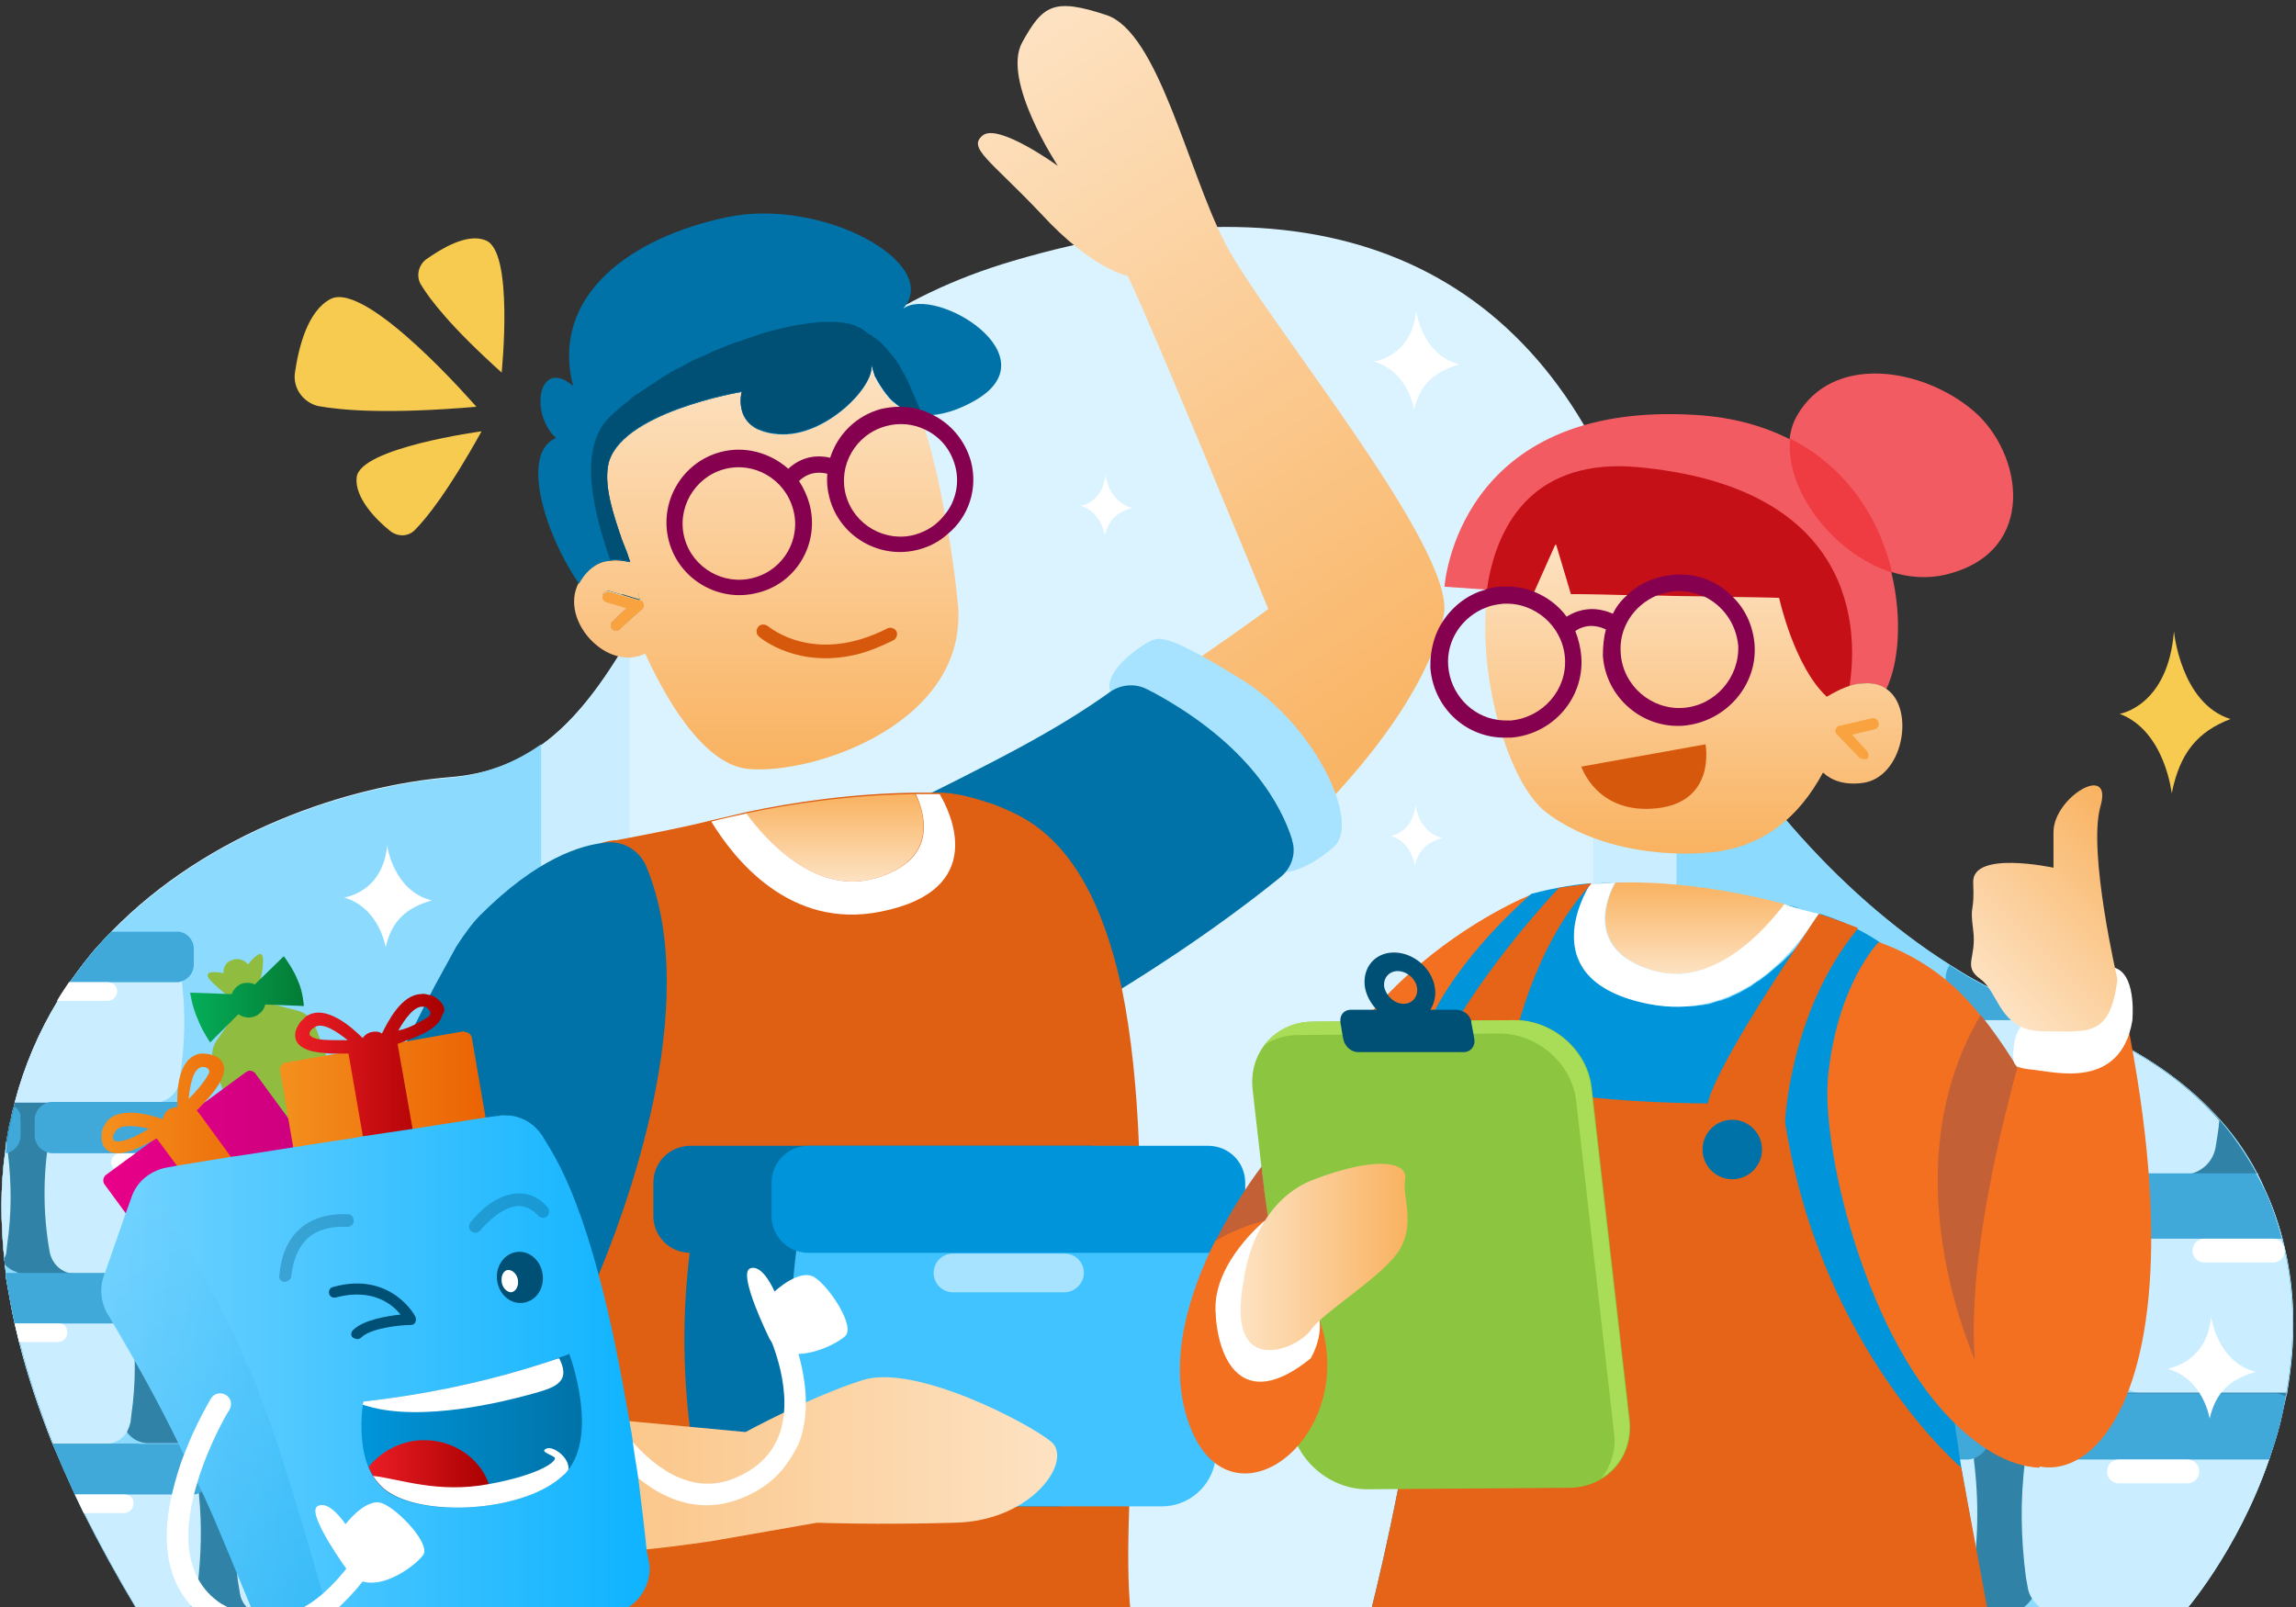<svg width="360" height="252" viewBox="0 0 360 252" fill="none" xmlns="http://www.w3.org/2000/svg">
    <rect x="0" y="0" width="360" height="252" fill="#333333" stroke="none"/>
    <path d="M359.285 212.088C359.168 214.303 358.819 216.402 358.469 218.501C358.469 218.617 358.469 218.734 358.352 218.85C358.236 219.55 358.119 220.249 358.002 220.949C357.769 222.115 357.419 223.281 357.186 224.33C356.837 225.846 356.254 227.361 355.787 228.76C350.774 243.334 342.38 252.778 342.38 252.778H21.761C21.645 252.544 21.528 252.311 21.412 252.195C18.264 246.948 15.582 242.051 13.134 237.155C12.667 236.222 12.201 235.173 11.735 234.24C10.802 232.141 9.869 230.159 9.053 228.177C8.82 227.595 8.47 226.895 8.237 226.312C6.022 220.716 4.273 215.469 2.991 210.339C2.757 209.407 2.524 208.357 2.291 207.425C1.825 205.326 1.475 203.344 1.125 201.362C1.009 200.779 0.892 200.08 0.892 199.497C0.892 199.147 0.775 198.681 0.775 198.331C0.775 197.981 0.659 197.631 0.659 197.282C0.076 191.452 0.076 185.972 0.775 180.843C0.892 180.143 0.892 179.56 1.009 178.861C1.242 177.695 1.358 176.529 1.708 175.363C1.825 174.78 1.941 174.08 2.174 173.497C2.174 173.264 2.291 173.148 2.291 172.915C3.807 167.085 6.138 161.722 9.053 156.942C9.636 155.893 10.336 154.96 10.919 154.027C12.434 151.929 13.95 149.83 15.699 147.965C16.282 147.265 16.865 146.682 17.448 146.099C32.604 130.476 54.639 123.131 70.728 121.849C76.325 121.382 80.988 119.634 84.836 116.836C90.432 112.872 94.629 106.925 98.71 100.047C110.602 80.11 121.211 52.012 158.753 40.936C206.437 26.829 240.948 40.587 255.638 82.558C256.454 84.774 257.153 86.989 257.853 89.321C259.019 93.634 260.768 97.948 262.75 102.262C271.61 121.033 287.7 139.92 305.538 151.229C306.82 152.045 308.103 152.861 309.385 153.561C311.717 154.843 314.049 156.009 316.38 157.059C316.963 157.292 317.43 157.525 318.013 157.758C319.178 158.224 320.344 158.691 321.51 159.041C322.443 159.39 323.259 159.623 324.192 159.973C327.223 161.139 330.021 162.305 332.586 163.704C338.882 167.085 344.128 171.049 348.209 175.713C350.424 178.278 352.406 181.076 353.922 183.99C354.388 184.807 354.738 185.623 355.088 186.439C356.254 188.887 357.186 191.569 357.886 194.25C359.285 199.846 359.751 205.909 359.285 212.088Z" fill="#DAF3FF"/>
    <path d="M262.75 252.894H273.009H283.269H305.304H315.564H321.394H331.653H342.38C342.38 252.894 350.774 243.451 355.787 228.877C356.254 227.478 356.72 225.962 357.186 224.447C357.536 223.397 357.769 222.231 358.002 221.066C358.119 220.366 358.236 219.667 358.469 218.967C358.469 218.85 358.469 218.734 358.585 218.617C358.935 216.519 359.168 214.42 359.401 212.205C359.868 205.909 359.401 199.963 357.886 194.367C357.186 191.685 356.254 189.004 355.088 186.555C354.738 185.739 354.272 184.923 353.922 184.224C354.038 184.224 354.038 184.224 354.155 184.107H353.922C352.29 181.192 350.424 178.394 348.209 175.829C344.128 171.166 338.998 167.085 332.586 163.821C330.021 162.422 327.223 161.139 324.192 160.09C323.376 159.74 322.443 159.39 321.51 159.157C320.344 158.807 319.178 158.341 318.013 157.875C317.43 157.641 316.963 157.408 316.38 157.175C314.049 156.126 311.717 154.96 309.502 153.677C308.219 152.978 306.937 152.162 305.654 151.346C287.816 140.037 271.727 121.149 262.866 102.379C260.768 98.065 259.135 93.634 257.97 89.437C257.27 87.106 256.57 84.774 255.754 82.675H249.808V252.894H262.75Z" fill="#CAEEFF"/>
    <path d="M305.421 252.894H283.386H273.126H262.866V102.262C271.727 121.033 287.816 139.92 305.654 151.229C306.937 152.045 308.219 152.861 309.502 153.561C311.833 154.843 314.049 156.009 316.38 157.059C316.963 157.292 317.43 157.525 318.013 157.758C319.178 158.224 320.344 158.691 321.51 159.041C322.443 159.39 323.259 159.623 324.192 159.973C327.223 161.139 330.021 162.305 332.586 163.704C338.882 167.085 344.128 171.166 348.209 175.713C350.541 178.278 352.406 181.076 353.922 183.99H354.155C354.155 183.99 354.038 183.99 353.922 184.107C354.388 184.923 354.738 185.739 355.088 186.439C356.254 189.004 357.186 191.569 357.886 194.25C359.401 199.846 359.868 205.909 359.401 212.088C359.285 214.303 358.935 216.402 358.585 218.501C358.585 218.617 358.469 218.734 358.469 218.85C358.352 219.55 358.236 220.249 358.002 220.949C357.769 222.115 357.419 223.281 357.186 224.33C356.72 225.846 356.254 227.361 355.787 228.76C350.774 243.334 342.38 252.778 342.38 252.778H331.653H321.394H315.564H305.421V252.894Z" fill="#8CDBFF"/>
    <path d="M353.805 183.99H354.038C353.922 183.99 353.805 184.107 353.805 183.99C353.455 184.107 352.989 184.224 352.523 184.224H323.142C323.026 184.224 323.026 184.224 322.909 184.224C322.443 184.224 322.093 184.107 321.627 183.99C319.761 183.407 318.246 181.775 317.896 179.793L317.663 178.511C316.73 172.332 316.73 166.152 317.546 159.973L317.663 159.274L317.896 157.758C319.062 158.224 320.228 158.691 321.394 159.041C322.326 159.39 323.142 159.623 324.075 159.973C327.106 161.139 329.905 162.305 332.469 163.704C338.765 167.085 344.012 171.049 348.092 175.713C350.308 178.278 352.173 181.076 353.805 183.99Z" fill="#3182A7"/>
    <path d="M321.394 159.041C322.326 159.39 323.142 159.623 324.075 159.973H319.878C319.062 159.973 318.362 159.74 317.779 159.274C317.08 158.691 316.613 157.991 316.38 157.059C316.963 157.292 317.43 157.525 318.013 157.758C319.062 158.224 320.228 158.574 321.394 159.041Z" fill="#3182A7"/>
    <path d="M347.976 175.713C347.859 177.112 347.626 178.511 347.393 179.91C347.043 181.892 345.644 183.407 343.779 183.99C343.312 184.107 342.846 184.224 342.263 184.224H312.883C312.416 184.224 311.833 184.107 311.367 183.99C309.502 183.407 307.986 181.775 307.636 179.793L307.403 178.511C306.47 172.332 306.47 166.152 307.286 159.973V159.857L307.636 156.709C307.753 155.543 308.336 154.377 309.152 153.561C311.484 154.843 313.815 156.009 316.147 157.059C316.73 157.292 317.196 157.525 317.779 157.758C318.945 158.224 320.111 158.691 321.277 159.041C322.21 159.39 323.026 159.623 323.959 159.973C326.99 161.139 329.788 162.305 332.353 163.704C338.765 167.085 343.895 171.049 347.976 175.713Z" fill="#CAEEFF"/>
    <path d="M321.394 159.041C322.326 159.39 323.142 159.623 324.075 159.973H308.569C308.219 159.973 307.869 159.973 307.52 159.857C306.121 159.39 305.071 158.108 305.071 156.476V153.328C305.071 152.628 305.304 151.929 305.654 151.346C306.937 152.162 308.219 152.978 309.502 153.677C311.833 154.96 314.165 156.126 316.497 157.175C317.08 157.408 317.546 157.641 318.129 157.875C319.062 158.224 320.228 158.574 321.394 159.041Z" fill="#40A9DA"/>
    <path d="M332.469 163.704H322.326C321.277 163.704 320.461 162.888 320.461 161.839C320.461 160.789 321.277 159.973 322.326 159.973H324.075C326.99 161.023 329.788 162.305 332.469 163.704Z" fill="white"/>
    <path d="M327.456 218.617H298.076C295.511 218.617 293.296 216.752 292.946 214.187L292.713 212.904C291.78 206.725 291.78 200.546 292.596 194.367L293.063 191.102C293.412 188.537 295.628 186.555 298.193 186.555H327.456C330.021 186.555 332.12 188.421 332.586 190.869C333.985 198.681 333.985 206.609 332.586 214.303C332.12 216.752 330.021 218.617 327.456 218.617Z" fill="#3182A7"/>
    <path d="M294.811 194.25H333.052C335.034 194.25 336.667 192.618 336.667 190.636V187.605C336.667 185.623 335.034 183.99 333.052 183.99H294.811C292.829 183.99 291.197 185.623 291.197 187.605V190.753C291.197 192.735 292.829 194.25 294.811 194.25Z" fill="#3182A7"/>
    <path d="M317.196 218.617H287.816C285.251 218.617 283.036 216.752 282.686 214.187L282.453 212.904C281.52 206.725 281.52 200.546 282.336 194.367L282.803 191.102C283.153 188.537 285.368 186.555 287.933 186.555H317.196C319.761 186.555 321.86 188.421 322.326 190.869C323.725 198.681 323.725 206.609 322.326 214.303C321.977 216.752 319.761 218.617 317.196 218.617Z" fill="#CAEEFF"/>
    <path d="M283.502 194.25H321.743C323.725 194.25 325.358 192.618 325.358 190.636V187.605C325.358 185.623 323.725 183.99 321.743 183.99H283.502C281.52 183.99 279.888 185.623 279.888 187.605V190.753C279.888 192.735 281.52 194.25 283.502 194.25Z" fill="#40A9DA"/>
    <path d="M297.26 197.981H307.986C309.035 197.981 309.851 197.165 309.851 196.116C309.851 195.066 309.035 194.25 307.986 194.25H297.26C296.211 194.25 295.394 195.066 295.394 196.116C295.394 197.165 296.211 197.981 297.26 197.981Z" fill="white"/>
    <path d="M359.285 212.088C359.168 214.303 358.818 216.402 358.469 218.501H346.46C343.895 218.501 341.68 216.635 341.33 214.07L341.097 212.788C340.164 206.609 340.164 200.429 340.98 194.25L341.447 190.986C341.797 188.421 344.012 186.439 346.577 186.439H354.971C356.137 188.887 357.07 191.569 357.769 194.25C359.285 199.846 359.751 205.909 359.285 212.088Z" fill="#3182A7"/>
    <path d="M357.769 194.25C359.285 199.846 359.751 205.909 359.285 212.088C359.168 214.303 358.818 216.402 358.469 218.501H336.2C334.335 218.501 332.703 217.568 331.77 216.052C331.42 215.469 331.07 214.77 330.954 213.954L330.721 212.671C329.788 206.492 329.788 200.313 330.604 194.134V194.017L330.954 190.869C331.07 190.053 331.304 189.354 331.653 188.771C332.586 187.255 334.218 186.322 336.084 186.322H354.738C356.137 189.004 357.07 191.569 357.769 194.25Z" fill="#CAEEFF"/>
    <path d="M354.971 186.439C356.137 188.887 357.07 191.569 357.769 194.25H331.77C331.42 194.25 331.07 194.25 330.721 194.134C329.322 193.667 328.272 192.385 328.272 190.753V187.605C328.272 187.255 328.389 186.905 328.389 186.555C328.739 185.506 329.555 184.573 330.604 184.224C330.954 184.107 331.42 183.99 331.77 183.99H353.922C353.805 183.99 353.805 183.99 353.689 183.99C354.155 184.807 354.621 185.623 354.971 186.439Z" fill="#40A9DA"/>
    <path d="M345.644 197.981H356.37C357.419 197.981 358.236 197.165 358.236 196.116C358.236 195.066 357.419 194.25 356.37 194.25H345.644C344.595 194.25 343.779 195.066 343.779 196.116C343.779 197.165 344.595 197.981 345.644 197.981Z" fill="white"/>
    <path d="M315.681 252.894C316.847 252.544 317.896 251.728 318.595 250.679C318.945 250.096 319.295 249.513 319.295 248.814C320.461 242.168 320.577 235.523 319.761 228.877C319.645 227.711 319.412 226.545 319.295 225.379C319.178 224.68 318.945 224.097 318.595 223.514C317.779 222.348 316.613 221.415 315.098 221.182C314.748 221.066 314.515 221.066 314.165 221.066H311.833H303.905H284.901C282.22 221.066 280.005 223.048 279.772 225.613L279.422 228.177L279.305 228.877C278.489 235.056 278.606 241.235 279.422 247.415L279.655 248.697C280.005 250.796 281.404 252.428 283.386 252.894H305.421H315.681Z" fill="#3182A7"/>
    <path d="M281.52 228.877H319.761C321.743 228.877 323.376 227.245 323.376 225.263V222.115C323.376 220.133 321.743 218.501 319.761 218.501H281.52C279.538 218.501 277.906 220.133 277.906 222.115V225.263C277.906 227.245 279.538 228.877 281.52 228.877Z" fill="#3182A7"/>
    <path d="M309.035 248.814C308.685 250.796 307.286 252.311 305.421 252.894H273.126C271.261 252.311 269.745 250.679 269.395 248.697L269.162 247.415C268.229 241.235 268.229 235.056 269.045 228.877V228.76L269.395 225.729C269.745 223.164 271.96 221.182 274.642 221.182H303.905C306.47 221.182 308.569 223.048 309.035 225.496C309.268 226.545 309.385 227.711 309.502 228.76C309.502 228.877 309.502 228.877 309.502 228.994C310.318 235.523 310.201 242.168 309.035 248.814Z" fill="#CAEEFF"/>
    <path d="M270.095 228.877H308.336C310.318 228.877 311.95 227.245 311.95 225.263V222.115C311.95 220.133 310.318 218.501 308.336 218.501H270.095C268.113 218.501 266.48 220.133 266.48 222.115V225.263C266.597 227.245 268.229 228.877 270.095 228.877Z" fill="#40A9DA"/>
    <path d="M283.969 232.608H294.695C295.744 232.608 296.56 231.792 296.56 230.742C296.56 229.693 295.744 228.877 294.695 228.877H283.969C282.919 228.877 282.103 229.693 282.103 230.742C281.987 231.792 282.919 232.608 283.969 232.608Z" fill="white"/>
    <path d="M357.186 224.33C356.837 225.846 356.254 227.361 355.787 228.76C350.774 243.334 342.38 252.778 342.38 252.778H331.653C329.788 252.195 328.272 250.562 327.923 248.58L327.689 247.298C326.757 241.119 326.757 234.94 327.573 228.76L327.689 228.061L328.039 225.496C328.389 222.931 330.604 220.949 333.169 220.949H357.886C357.769 222.115 357.419 223.281 357.186 224.33Z" fill="#3182A7"/>
    <path d="M358.469 218.501C358.469 218.617 358.469 218.734 358.352 218.85C358.236 219.55 358.119 220.249 358.002 220.949C357.769 222.115 357.419 223.281 357.186 224.33C356.836 225.846 356.254 227.361 355.787 228.76H329.905C329.088 228.76 328.389 228.527 327.806 228.061C326.873 227.478 326.407 226.429 326.407 225.146V221.998C326.407 221.649 326.407 221.182 326.64 220.832C327.106 219.433 328.389 218.384 330.021 218.384H358.469V218.501Z" fill="#3182A7"/>
    <path d="M331.653 252.894H342.38C342.38 252.894 350.774 243.451 355.787 228.877C356.254 227.478 356.72 225.962 357.186 224.447C356.487 222.465 354.505 221.066 352.29 221.066H333.286H326.524H323.142H323.026C321.16 221.066 319.528 221.998 318.596 223.514C318.246 224.097 317.896 224.796 317.896 225.613L317.546 228.76V228.877C316.73 235.056 316.847 241.235 317.663 247.415L317.896 248.697C318.013 249.513 318.246 250.213 318.712 250.796C319.412 251.845 320.461 252.661 321.627 253.011H331.653V252.894Z" fill="#CAEEFF"/>
    <path d="M358.352 218.967C358.236 219.667 358.119 220.366 358.002 221.066C357.769 222.231 357.419 223.397 357.186 224.447C356.836 225.962 356.254 227.478 355.787 228.877H318.479C318.129 228.877 317.779 228.877 317.43 228.644C316.031 228.177 314.981 226.895 314.981 225.263V222.115C314.981 221.765 314.981 221.415 315.098 221.066C315.564 219.55 316.847 218.501 318.479 218.501H356.72C357.303 218.501 357.886 218.734 358.352 218.967Z" fill="#40A9DA"/>
    <path d="M332.236 232.608H342.962C344.012 232.608 344.828 231.792 344.828 230.742C344.828 229.693 344.012 228.877 342.962 228.877H332.236C331.187 228.877 330.371 229.693 330.371 230.742C330.371 231.792 331.187 232.608 332.236 232.608Z" fill="white"/>
    <path d="M98.71 99.93V252.894H21.761C21.645 252.661 21.528 252.428 21.412 252.311C18.264 247.065 15.582 242.168 13.134 237.271C12.668 236.339 12.201 235.289 11.735 234.357C10.802 232.258 9.869 230.276 9.053 228.294C8.82 227.711 8.47 227.012 8.237 226.429C6.022 220.832 4.273 215.586 2.991 210.456C2.757 209.523 2.524 208.474 2.291 207.541C1.825 205.443 1.475 203.461 1.125 201.479C1.009 200.896 0.892 200.196 0.892 199.613C0.892 199.264 0.775 198.797 0.775 198.447C0.775 198.098 0.659 197.748 0.659 197.398C0.076 191.569 0.076 186.089 0.775 180.959C0.892 180.26 0.892 179.677 1.009 178.977C1.242 177.811 1.358 176.645 1.708 175.479C1.825 174.897 1.941 174.197 2.174 173.614C2.174 173.381 2.291 173.264 2.291 173.031C3.807 167.202 6.138 161.839 9.053 157.059C9.636 156.009 10.336 155.076 10.919 154.144C12.434 152.045 13.95 149.947 15.699 148.081C16.282 147.382 16.865 146.799 17.448 146.216C32.604 130.593 54.639 123.248 70.728 121.965C76.325 121.499 80.988 119.75 84.836 116.952C90.432 112.755 94.629 106.925 98.71 99.93Z" fill="#CAEEFF"/>
    <path d="M84.836 116.719V252.894H21.761C21.645 252.661 21.528 252.428 21.412 252.311C18.264 247.065 15.582 242.168 13.134 237.271C12.668 236.339 12.201 235.289 11.735 234.357C10.802 232.258 9.869 230.276 9.053 228.294C8.82 227.711 8.47 227.012 8.237 226.429C6.022 220.832 4.273 215.586 2.991 210.456C2.757 209.523 2.524 208.474 2.291 207.541C1.825 205.443 1.475 203.461 1.125 201.479C1.009 200.896 0.892 200.196 0.892 199.613C0.892 199.264 0.775 198.797 0.775 198.447C0.775 198.098 0.659 197.748 0.659 197.398C0.076 191.569 0.076 186.089 0.775 180.959C0.892 180.26 0.892 179.677 1.009 178.977C1.242 177.811 1.358 176.645 1.708 175.479C1.825 174.897 1.941 174.197 2.174 173.614C2.174 173.381 2.291 173.264 2.291 173.031C3.807 167.202 6.138 161.839 9.053 157.059C9.636 156.009 10.336 155.077 10.919 154.144C12.434 152.045 13.95 149.947 15.699 148.081C16.282 147.382 16.865 146.799 17.448 146.216C32.604 130.593 54.639 123.248 70.728 121.965C76.325 121.382 80.872 119.517 84.836 116.719Z" fill="#8CDBFF"/>
    <path d="M28.29 168.368L28.174 169.417C27.941 171.399 26.192 172.915 24.21 172.915H2.291C3.807 167.085 6.138 161.722 9.053 156.942C9.636 155.893 10.336 154.96 10.919 154.027C12.434 151.929 13.95 149.83 15.699 147.965H24.093C26.192 147.965 27.824 149.48 28.174 151.462L28.523 153.911V154.027C29.106 158.807 28.99 163.587 28.29 168.368Z" fill="#CAEEFF"/>
    <path d="M30.389 148.781V151.229C30.389 152.512 29.573 153.561 28.407 153.911C28.174 154.027 27.824 154.027 27.591 154.027H10.919C12.434 151.929 13.95 149.83 15.699 147.965C16.282 147.265 16.865 146.682 17.448 146.099H27.591C29.106 145.983 30.389 147.265 30.389 148.781Z" fill="#40A9DA"/>
    <path d="M18.38 155.426C18.38 156.242 17.681 156.942 16.865 156.942H8.937C9.52 155.893 10.219 154.96 10.802 154.027H16.865C17.681 154.027 18.38 154.61 18.38 155.426Z" fill="white"/>
    <path d="M30.739 195.183L30.622 196.232C30.389 197.864 29.223 199.03 27.824 199.497C27.474 199.613 27.124 199.613 26.775 199.73H3.807C3.457 199.73 2.991 199.73 2.641 199.497C1.941 199.264 1.358 198.914 0.775 198.331C0.775 197.981 0.659 197.631 0.659 197.282C0.076 191.452 0.076 185.972 0.775 180.843C0.892 180.143 0.892 179.56 1.009 178.861C1.242 177.695 1.358 176.529 1.708 175.363C2.174 175.13 2.641 174.897 3.107 174.78C3.34 174.78 3.574 174.78 3.807 174.78H26.541C28.64 174.78 30.272 176.296 30.506 178.278L30.739 180.26L30.855 180.843C31.438 185.623 31.438 190.403 30.739 195.183Z" fill="#3182A7"/>
    <path d="M31.904 175.596V178.044C31.904 178.977 31.438 179.793 30.739 180.26C30.272 180.609 29.689 180.843 29.106 180.843H0.775C0.892 180.143 0.892 179.56 1.009 178.861C1.242 177.695 1.358 176.529 1.708 175.363C1.825 174.78 1.941 174.08 2.174 173.497C2.174 173.264 2.291 173.148 2.291 172.915H29.223C30.389 172.915 31.438 173.731 31.904 174.78C31.904 175.013 31.904 175.363 31.904 175.596Z" fill="#3182A7"/>
    <path d="M11.735 199.73H34.469C36.452 199.73 38.2 198.214 38.434 196.232L38.55 195.183C39.25 190.403 39.25 185.623 38.667 180.726L38.317 178.161C38.084 176.179 36.335 174.663 34.353 174.663H11.735C9.753 174.663 8.12 176.062 7.771 178.044C6.721 184.107 6.721 190.286 7.771 196.232C8.12 198.214 9.753 199.73 11.735 199.73Z" fill="#CAEEFF"/>
    <path d="M37.967 180.843H8.237C6.721 180.843 5.439 179.56 5.439 178.044V175.596C5.439 174.08 6.721 172.798 8.237 172.798H37.967C39.483 172.798 40.765 174.08 40.765 175.596V178.044C40.765 179.56 39.483 180.843 37.967 180.843Z" fill="#40A9DA"/>
    <path d="M27.241 183.757H18.963C18.147 183.757 17.448 183.058 17.448 182.242C17.448 181.425 18.147 180.843 18.963 180.843H27.241C28.057 180.843 28.757 181.542 28.757 182.242C28.757 183.058 28.057 183.757 27.241 183.757Z" fill="white"/>
    <path d="M1.125 195.183L1.009 196.232C1.009 196.582 0.892 196.932 0.659 197.282C0.076 191.452 0.076 185.972 0.775 180.843C0.892 180.143 0.892 179.56 1.009 178.861L1.242 180.726V180.843C1.825 185.623 1.825 190.403 1.125 195.183Z" fill="#CAEEFF"/>
    <path d="M3.224 175.596V178.044C3.224 179.327 2.408 180.376 1.358 180.726C1.242 180.726 1.009 180.843 0.892 180.843C1.009 180.143 1.009 179.56 1.125 178.861C1.358 177.695 1.475 176.529 1.825 175.363C1.941 174.78 2.058 174.08 2.291 173.497C2.757 173.847 3.107 174.314 3.224 174.897C3.107 175.13 3.224 175.363 3.224 175.596Z" fill="#40A9DA"/>
    <path d="M23.277 226.312H46.012C47.994 226.312 49.743 224.796 49.976 222.814L50.092 221.765C50.792 216.985 50.792 212.205 50.209 207.425L49.859 204.86C49.626 202.878 47.877 201.362 45.895 201.362H23.277C21.295 201.362 19.663 202.761 19.313 204.743C18.264 210.806 18.264 216.868 19.313 222.931C19.546 224.913 21.295 226.312 23.277 226.312Z" fill="#3182A7"/>
    <path d="M48.577 207.425H18.847C17.331 207.425 16.049 206.142 16.049 204.627V202.178C16.049 200.663 17.331 199.38 18.847 199.38H48.577C50.092 199.38 51.375 200.663 51.375 202.178V204.627C51.375 206.259 50.092 207.425 48.577 207.425Z" fill="#3182A7"/>
    <path d="M31.205 226.312H53.94C55.922 226.312 57.671 224.796 57.904 222.814L58.02 221.765C58.72 216.985 58.72 212.205 58.137 207.425L57.787 204.86C57.554 202.878 55.805 201.362 53.823 201.362H31.205C29.223 201.362 27.591 202.761 27.241 204.743C26.192 210.806 26.192 216.868 27.241 222.931C27.474 224.913 29.223 226.312 31.205 226.312Z" fill="#CAEEFF"/>
    <path d="M57.321 207.425H27.707C26.192 207.425 24.909 206.142 24.909 204.627V202.178C24.909 200.663 26.192 199.38 27.707 199.38H57.437C58.953 199.38 60.236 200.663 60.236 202.178V204.627C60.119 206.259 58.953 207.425 57.321 207.425Z" fill="#40A9DA"/>
    <path d="M46.711 210.456H38.434C37.617 210.456 36.918 209.756 36.918 208.94C36.918 208.124 37.617 207.541 38.434 207.541H46.711C47.527 207.541 48.227 208.241 48.227 208.94C48.11 209.756 47.527 210.456 46.711 210.456Z" fill="white"/>
    <path d="M12.668 221.882L12.551 222.931C12.201 224.913 10.569 226.429 8.587 226.429H8.354C6.138 220.832 4.39 215.586 3.107 210.456C2.874 209.523 2.641 208.474 2.408 207.541C1.941 205.443 1.592 203.461 1.242 201.479H8.47C10.569 201.479 12.201 202.994 12.434 204.976L12.784 207.425C13.367 212.205 13.367 217.102 12.668 221.882Z" fill="#3182A7"/>
    <path d="M20.596 221.882L20.479 222.931C20.362 223.514 20.129 224.097 19.896 224.563C19.196 225.729 17.914 226.429 16.515 226.429H8.354C6.138 220.832 4.39 215.586 3.107 210.456C2.874 209.523 2.641 208.474 2.408 207.541C1.941 205.443 1.592 203.461 1.242 201.479H16.398C17.797 201.479 19.08 202.178 19.779 203.344C20.129 203.81 20.246 204.393 20.362 204.976L20.712 207.425V207.541C21.295 212.205 21.295 217.102 20.596 221.882Z" fill="#CAEEFF"/>
    <path d="M22.578 202.295V204.743C22.578 206.026 21.761 207.075 20.596 207.425C20.362 207.541 20.012 207.541 19.779 207.541H2.291C1.825 205.443 1.475 203.461 1.125 201.479C1.009 200.896 0.892 200.196 0.892 199.613H19.779C20.129 199.613 20.479 199.73 20.712 199.846C21.528 200.196 22.228 200.779 22.461 201.595C22.578 201.712 22.578 201.945 22.578 202.295Z" fill="#40A9DA"/>
    <path d="M10.569 208.94C10.569 209.756 9.869 210.456 9.053 210.456H2.991C2.757 209.523 2.524 208.474 2.291 207.541H9.053C9.986 207.425 10.569 208.124 10.569 208.94Z" fill="white"/>
    <path d="M60.469 248.697L60.352 249.746C60.119 251.262 59.186 252.428 57.787 253.011H32.138C31.322 252.661 30.622 252.195 30.156 251.379C29.806 250.912 29.689 250.446 29.573 249.863C28.64 244.733 28.523 239.487 29.223 234.357C29.34 233.424 29.456 232.491 29.573 231.675C29.689 231.092 29.806 230.626 30.156 230.159C30.739 229.227 31.671 228.527 32.837 228.294C33.07 228.294 33.304 228.294 33.537 228.294H56.272C58.37 228.294 60.002 229.81 60.236 231.792L60.469 233.774L60.585 234.24C61.285 239.137 61.168 243.917 60.469 248.697Z" fill="#3182A7"/>
    <path d="M58.953 234.357H29.223C27.707 234.357 26.425 233.074 26.425 231.559V229.11C26.425 227.595 27.707 226.312 29.223 226.312H58.953C60.469 226.312 61.751 227.595 61.751 229.11V231.559C61.751 233.074 60.469 234.357 58.953 234.357Z" fill="#3182A7"/>
    <path d="M68.513 248.697L68.397 249.746C68.163 251.262 67.114 252.428 65.832 253.011H40.182C38.9 252.544 37.851 251.379 37.617 249.863C36.685 244.733 36.568 239.487 37.268 234.357V234.24C37.384 233.424 37.501 232.491 37.617 231.675C37.967 229.693 39.599 228.294 41.581 228.294H64.316C66.415 228.294 68.047 229.81 68.397 231.792L68.746 234.24V234.357C69.213 239.02 69.096 243.917 68.513 248.697Z" fill="#CAEEFF"/>
    <path d="M67.697 234.357H38.084C36.568 234.357 35.286 233.074 35.286 231.559V229.11C35.286 227.595 36.568 226.312 38.084 226.312H67.814C69.329 226.312 70.612 227.595 70.612 229.11V231.559C70.495 233.074 69.213 234.357 67.697 234.357Z" fill="#40A9DA"/>
    <path d="M56.971 237.271H48.693C47.877 237.271 47.178 236.572 47.178 235.756C47.178 234.94 47.877 234.357 48.693 234.357H56.971C57.787 234.357 58.487 235.056 58.487 235.756C58.487 236.572 57.787 237.271 56.971 237.271Z" fill="white"/>
    <path d="M23.044 248.697L22.927 249.746C22.811 250.796 22.228 251.728 21.412 252.311C18.264 247.065 15.582 242.168 13.134 237.271C12.668 236.339 12.201 235.289 11.735 234.357C10.802 232.258 9.869 230.276 9.053 228.294H18.73C20.829 228.294 22.461 229.81 22.811 231.792L23.044 233.774L23.16 234.24C23.743 239.137 23.627 243.917 23.044 248.697Z" fill="#3182A7"/>
    <path d="M24.21 229.11V231.559C24.21 232.491 23.743 233.307 23.044 233.774C22.578 234.123 21.994 234.357 21.412 234.357H11.735C10.802 232.258 9.869 230.276 9.053 228.294C8.82 227.711 8.47 227.012 8.237 226.429H21.412C22.578 226.429 23.627 227.245 24.093 228.294C24.093 228.527 24.21 228.76 24.21 229.11Z" fill="#3182A7"/>
    <path d="M30.972 248.697L30.855 249.746C30.739 250.329 30.506 250.912 30.272 251.379C29.806 252.078 29.106 252.661 28.29 253.011H21.878C21.761 252.778 21.645 252.544 21.528 252.428C18.38 247.181 15.699 242.285 13.25 237.388C12.784 236.455 12.318 235.406 11.851 234.473C10.919 232.375 9.986 230.393 9.17 228.411H26.775C28.174 228.411 29.456 229.11 30.272 230.276C30.622 230.742 30.739 231.325 30.855 231.908L31.205 234.357V234.473C31.671 239.137 31.555 243.917 30.972 248.697Z" fill="#CAEEFF"/>
    <path d="M32.954 229.11V231.559C32.954 232.841 32.138 233.89 30.972 234.24C30.739 234.357 30.389 234.357 30.156 234.357H11.735C10.802 232.258 9.869 230.276 9.053 228.294C8.82 227.711 8.47 227.012 8.237 226.429H30.156C31.438 226.429 32.487 227.245 32.837 228.411C32.954 228.527 32.954 228.76 32.954 229.11Z" fill="#40A9DA"/>
    <path d="M20.945 235.756C20.945 236.572 20.246 237.271 19.43 237.271H13.134C12.667 236.339 12.201 235.289 11.735 234.357H19.546C20.362 234.357 20.945 234.94 20.945 235.756Z" fill="white"/>
    <path d="M147.793 130.71C147.793 130.71 189.998 102.145 198.859 95.5C198.859 95.5 181.138 52.245 176.824 43.268C176.824 43.268 171.228 42.219 163.3 33.591C155.255 25.08 151.641 23.215 154.089 21.233C156.538 19.251 165.865 26.013 165.865 26.013C165.865 26.013 157.004 12.605 160.268 6.659C163.533 0.713 165.282 -0.336 173.443 2.346C181.604 5.027 186.151 26.48 191.98 37.905C197.693 49.331 228.473 86.173 226.374 96.433C222.876 114.154 197.11 142.835 157.237 161.839C157.12 161.955 143.013 138.638 147.793 130.71Z" fill="url(#paint0_linear)"/>
    <path d="M201.657 136.772C201.657 136.772 204.922 136.539 209.119 132.808C213.433 129.077 206.321 113.921 194.895 106.692C183.469 99.58 181.954 99.93 180.671 100.397C179.389 100.863 172.743 105.177 174.142 108.558L201.657 136.772Z" fill="#A7E3FF"/>
    <path d="M174.142 108.441C175.891 107.275 178.106 107.159 179.855 108.091C180.205 108.208 180.438 108.441 180.788 108.558C196.061 116.836 200.958 126.512 202.59 131.642C202.59 131.642 202.59 131.642 202.59 131.759C203.29 133.857 202.473 136.189 200.725 137.588C189.765 146.449 178.106 153.794 171.344 157.758C167.847 159.857 165.631 161.023 165.631 161.023C163.649 161.955 161.784 162.771 160.268 163.121C148.959 165.803 142.314 164.287 138.816 162.538C136.601 161.489 136.135 129.31 138.35 128.145C156.538 119.167 165.515 114.62 174.142 108.441Z" fill="#0072A7"/>
    <path d="M100.925 94.684C101.041 95.034 100.925 95.267 100.692 95.5L98.943 97.016V96.899C98.71 96.316 98.593 95.85 98.36 95.267C98.36 95.267 98.36 95.267 98.36 95.15C98.127 94.684 98.01 94.101 97.777 93.634C97.777 93.518 97.66 93.285 97.66 93.168L100.342 93.984C100.342 93.518 100.225 92.935 100.109 92.469C100.225 93.052 100.342 93.518 100.342 93.984H100.459C100.575 94.101 100.808 94.334 100.925 94.684Z" fill="url(#paint1_linear)"/>
    <path d="M144.296 64.954C143.363 64.837 142.547 64.604 141.847 64.138C141.731 64.021 141.498 64.021 141.381 63.904C141.264 63.788 141.148 63.788 141.031 63.671C140.915 63.555 140.682 63.438 140.565 63.321C140.332 63.088 140.099 62.972 139.865 62.739C139.749 62.622 139.632 62.505 139.516 62.389C139.282 62.156 139.166 61.922 138.933 61.689C138.233 60.757 137.65 59.824 137.3 59.124C137.184 58.891 137.067 58.775 137.067 58.541C137.067 58.425 136.951 58.308 136.951 58.308V58.191C136.951 58.075 136.834 57.958 136.834 57.842V57.725C136.834 57.725 136.834 57.609 136.718 57.492C136.718 57.259 136.601 57.142 136.601 57.142C137.3 60.29 129.489 68.568 122.027 67.985C114.566 67.402 116.315 61.339 116.315 61.339C116.315 61.339 96.728 64.604 95.329 72.998C94.746 76.379 96.145 80.576 97.544 84.657C97.777 85.24 98.01 85.823 98.243 86.406C98.477 86.989 98.593 87.572 98.826 88.038C97.777 87.805 96.728 87.572 95.678 87.805C93.23 80.81 90.432 70.433 95.562 65.42C95.912 65.07 96.261 64.721 96.728 64.371C96.844 64.254 96.844 64.254 96.961 64.138C97.194 63.904 97.544 63.671 97.777 63.438C97.894 63.321 98.127 63.205 98.243 63.088C98.593 62.855 98.826 62.622 99.176 62.272C99.526 62.039 99.876 61.806 100.225 61.573C100.575 61.339 100.925 61.106 101.275 60.873C101.858 60.523 102.324 60.173 102.907 59.824C103.14 59.591 103.49 59.474 103.723 59.241C103.956 59.124 104.306 58.891 104.539 58.775C105.239 58.308 106.055 57.842 106.871 57.492C107.221 57.259 107.57 57.142 107.92 56.909C108.736 56.443 109.552 56.093 110.485 55.743C110.835 55.51 111.301 55.393 111.651 55.16C112.001 55.044 112.467 54.81 112.817 54.694C113.283 54.461 113.75 54.344 114.216 54.111C114.799 53.878 115.382 53.645 115.965 53.528C116.548 53.295 117.131 53.062 117.597 52.945C118.18 52.712 118.763 52.595 119.229 52.362C119.812 52.245 120.279 52.012 120.861 51.896H120.978C122.61 51.429 124.243 51.08 125.758 50.846C126.108 50.846 126.458 50.73 126.691 50.73C127.274 50.613 127.973 50.613 128.556 50.497C128.79 50.497 129.023 50.497 129.139 50.497C131.471 50.38 133.336 50.613 134.619 51.313C134.969 51.429 135.318 51.663 135.552 51.896C135.785 52.012 136.018 52.245 136.251 52.362C136.251 52.362 136.368 52.479 136.484 52.479C136.718 52.595 136.951 52.828 137.067 52.945C137.184 52.945 137.184 53.062 137.3 53.062C137.534 53.178 137.65 53.411 137.883 53.528C138 53.528 138 53.645 138.117 53.761C138.35 53.878 138.466 54.111 138.583 54.227C138.7 54.344 138.816 54.461 138.933 54.577C139.166 54.81 139.282 55.044 139.516 55.277C139.749 55.51 139.865 55.743 140.099 55.976C140.215 56.093 140.332 56.326 140.448 56.443C140.798 57.026 141.148 57.492 141.498 58.191C142.081 59.124 142.547 60.173 143.013 61.339C143.13 61.689 143.363 62.039 143.48 62.389C143.596 62.622 143.713 62.972 143.829 63.205C143.946 63.555 144.179 64.021 144.296 64.371C144.179 64.721 144.296 64.837 144.296 64.954Z" fill="url(#paint2_linear)"/>
    <path d="M150.125 94.101C149.775 90.603 149.309 87.222 148.726 83.841C148.61 82.792 148.376 81.742 148.143 80.693C147.327 75.913 146.278 71.366 144.995 67.285C144.762 66.469 144.529 65.77 144.296 64.954C144.063 64.954 143.829 64.837 143.596 64.837C143.48 64.837 143.363 64.837 143.246 64.72C143.13 64.72 143.013 64.604 142.897 64.604C142.664 64.604 142.547 64.487 142.314 64.371C142.081 64.254 141.964 64.254 141.731 64.138C141.614 64.021 141.381 64.021 141.264 63.904C141.148 63.904 141.148 63.788 141.031 63.788H140.915C140.798 63.671 140.565 63.555 140.448 63.438C140.215 63.205 139.982 63.088 139.749 62.855C139.632 62.738 139.516 62.622 139.399 62.505C139.166 62.272 138.933 62.039 138.816 61.806C138.117 60.873 137.534 59.94 137.184 59.241C137.067 59.008 136.951 58.891 136.951 58.658C136.951 58.541 136.834 58.425 136.834 58.425V58.308C136.834 58.191 136.718 58.075 136.718 57.958V57.842C136.718 57.725 136.718 57.725 136.718 57.609C136.718 57.375 136.601 57.259 136.601 57.259C137.3 60.407 129.489 68.684 122.027 68.102C114.566 67.519 116.315 61.456 116.315 61.456C116.315 61.456 96.728 64.721 95.329 73.115C94.746 76.496 96.145 80.693 97.544 84.774C97.777 85.357 98.01 85.939 98.127 86.522C98.36 87.105 98.477 87.688 98.71 88.155C97.66 87.921 96.611 87.805 95.562 87.921C95.329 87.921 94.979 88.038 94.746 88.038C93.347 88.388 92.064 89.321 91.015 90.953C90.898 91.186 90.782 91.303 90.665 91.536C87.75 97.365 95.212 105.41 101.158 102.495C105.588 112.172 111.301 119.983 117.247 120.566C127.507 121.616 152.457 113.221 150.125 94.101ZM100.692 95.5L98.943 97.015L97.194 98.648C97.077 98.764 96.961 98.764 96.844 98.881C96.495 98.998 96.261 98.881 96.028 98.648C95.678 98.298 95.678 97.715 96.028 97.482L96.378 97.132L98.243 95.383C98.243 95.383 98.243 95.383 98.243 95.267L95.095 94.334C94.629 94.217 94.396 93.751 94.513 93.285C94.629 92.818 95.095 92.585 95.562 92.702L97.427 93.285L100.109 94.101C100.109 93.984 100.109 93.868 100.109 93.868C100.109 93.984 100.109 93.984 100.109 94.101H100.225C100.575 94.217 100.692 94.451 100.808 94.684C100.925 94.917 100.925 95.267 100.692 95.5Z" fill="url(#paint3_linear)"/>
    <path d="M99.992 92.469C100.109 93.052 100.225 93.518 100.225 93.984C100.225 94.217 100.225 94.451 100.225 94.684C100.225 94.8 100.225 94.917 100.225 95.15C100.225 95.267 100.109 95.383 100.109 95.5C99.992 95.85 99.876 96.199 99.526 96.433C99.409 96.666 99.176 96.782 98.943 96.899C98.71 97.016 98.477 97.132 98.127 97.249C97.66 97.365 97.077 97.249 96.495 97.132L98.36 95.383C98.36 95.383 98.36 95.383 98.36 95.267L95.212 94.334C94.746 94.217 94.513 93.751 94.629 93.285C94.746 92.818 95.212 92.585 95.678 92.702L97.66 93.285L100.342 94.101C100.109 93.518 100.109 92.935 99.992 92.469Z" fill="#0072A7"/>
    <path d="M152.574 62.972C149.192 64.837 146.394 65.303 144.296 65.07C143.363 64.954 142.547 64.604 141.847 64.254C141.731 64.138 141.498 64.138 141.381 64.021C141.264 63.904 141.148 63.904 141.031 63.788C140.915 63.671 140.682 63.555 140.565 63.438C140.332 63.205 140.099 63.088 139.865 62.855C139.749 62.739 139.632 62.622 139.516 62.505C139.282 62.272 139.166 62.039 138.933 61.806C138.233 60.873 137.65 59.94 137.3 59.241C137.184 59.008 137.067 58.891 137.067 58.658C137.067 58.541 136.951 58.425 136.951 58.425V58.308C136.951 58.191 136.834 58.075 136.834 57.958V57.842C136.834 57.842 136.834 57.725 136.718 57.609C136.718 57.375 136.601 57.259 136.601 57.259C137.3 60.407 129.489 68.684 122.027 68.102C114.566 67.519 116.315 61.456 116.315 61.456C116.315 61.456 96.728 64.721 95.329 73.115C94.746 76.496 96.145 80.693 97.544 84.774C97.777 85.357 98.01 85.94 98.243 86.522C98.477 87.105 98.593 87.688 98.826 88.155C97.777 87.922 96.728 87.688 95.678 87.922C95.445 87.922 95.095 88.038 94.862 88.038C93.463 88.388 92.181 89.321 91.131 90.953C91.015 91.186 90.898 91.303 90.782 91.536C85.535 83.958 81.455 71.133 87.167 68.684C82.854 64.604 84.603 55.976 89.849 60.523C86.235 46.3 98.943 37.206 113.983 34.058C128.906 30.91 147.793 41.286 141.614 48.398C146.628 44.667 165.398 55.976 152.574 62.972Z" fill="#0072A7"/>
    <path d="M134.852 102.495C125.175 105.06 119.229 100.047 118.996 99.814C118.53 99.464 118.53 98.764 118.879 98.298C119.229 97.832 119.929 97.832 120.395 98.181C120.745 98.415 127.74 104.361 139.166 98.531C139.632 98.298 140.332 98.531 140.565 98.998C140.798 99.464 140.565 100.163 140.099 100.397C138.233 101.329 136.484 102.029 134.852 102.495Z" fill="#D6580C"/>
    <path d="M97.544 93.168L100.225 93.984C100.225 94.217 100.225 94.451 100.225 94.684C100.225 94.8 100.225 94.917 100.225 95.15C100.225 95.267 100.109 95.383 100.109 95.5C99.992 95.85 99.876 96.199 99.526 96.433C99.409 96.549 99.176 96.782 98.943 96.899C98.71 96.316 98.593 95.85 98.36 95.267C98.36 95.267 98.36 95.267 98.36 95.15C98.127 94.684 98.01 94.101 97.777 93.634C97.66 93.518 97.66 93.401 97.544 93.168Z" fill="#004F74"/>
    <path d="M144.296 64.954C143.363 64.837 142.547 64.487 141.847 64.138C141.731 64.021 141.498 64.021 141.381 63.904C141.264 63.788 141.148 63.788 141.031 63.671C140.915 63.555 140.682 63.438 140.565 63.321C140.332 63.088 140.099 62.972 139.865 62.739C139.749 62.622 139.632 62.505 139.516 62.389C139.282 62.156 139.166 61.922 138.933 61.689C138.233 60.757 137.65 59.824 137.3 59.124C137.184 58.891 137.067 58.775 137.067 58.541C137.067 58.425 136.951 58.308 136.951 58.308V58.191C136.951 58.075 136.834 57.958 136.834 57.842V57.725C136.834 57.609 136.834 57.609 136.718 57.492C136.718 57.259 136.601 57.142 136.601 57.142C137.3 60.29 129.489 68.568 122.027 67.985C114.566 67.402 116.315 61.339 116.315 61.339C116.315 61.339 96.728 64.604 95.329 72.998C94.746 76.379 96.145 80.576 97.544 84.657C97.777 85.24 98.01 85.823 98.243 86.406C98.477 86.989 98.593 87.572 98.826 88.038C97.777 87.805 96.728 87.572 95.678 87.805C93.23 80.81 90.432 70.433 95.562 65.42C95.912 65.07 96.261 64.721 96.728 64.371C96.844 64.254 96.844 64.254 96.961 64.138C97.194 63.904 97.544 63.671 97.777 63.438C97.894 63.321 98.127 63.205 98.243 63.088C98.593 62.855 98.826 62.622 99.176 62.272C99.526 62.039 99.876 61.806 100.225 61.573C100.575 61.339 100.925 61.106 101.275 60.873C101.858 60.523 102.324 60.173 102.907 59.824C103.14 59.591 103.49 59.474 103.723 59.241C103.956 59.124 104.306 58.891 104.539 58.775C105.239 58.308 106.055 57.842 106.871 57.492C107.221 57.259 107.57 57.142 107.92 56.909C108.736 56.443 109.552 56.093 110.485 55.743C110.835 55.51 111.301 55.393 111.651 55.16C112.001 55.044 112.467 54.81 112.817 54.694C113.283 54.461 113.75 54.344 114.216 54.111C114.799 53.878 115.382 53.645 115.965 53.528C116.548 53.295 117.131 53.062 117.597 52.945C118.18 52.712 118.763 52.595 119.229 52.362C119.812 52.245 120.279 52.012 120.861 51.896H120.978C122.61 51.429 124.243 51.08 125.758 50.846C126.108 50.846 126.458 50.73 126.691 50.73C127.274 50.613 127.973 50.613 128.556 50.497C128.79 50.497 129.023 50.497 129.139 50.497C131.471 50.38 133.336 50.613 134.619 51.313C134.969 51.429 135.318 51.663 135.552 51.896C135.785 52.012 136.018 52.245 136.251 52.362C136.251 52.362 136.368 52.479 136.484 52.479C136.718 52.595 136.951 52.828 137.067 52.945C137.184 52.945 137.184 53.062 137.3 53.062C137.534 53.178 137.65 53.411 137.883 53.528C138 53.528 138 53.645 138.117 53.761C138.35 53.878 138.466 54.111 138.583 54.227C138.7 54.344 138.816 54.461 138.933 54.577C139.166 54.81 139.282 55.044 139.516 55.277C139.749 55.51 139.865 55.743 140.099 55.976C140.215 56.093 140.332 56.326 140.448 56.443C140.798 57.026 141.148 57.492 141.498 58.191C142.081 59.124 142.547 60.173 143.013 61.339C143.13 61.689 143.363 62.039 143.48 62.389C143.596 62.622 143.713 62.972 143.829 63.205C143.946 63.555 144.179 64.021 144.296 64.371C144.179 64.721 144.296 64.837 144.296 64.954Z" fill="#004F74"/>
    <path d="M100.925 94.684C101.041 95.034 100.925 95.267 100.692 95.5L98.943 97.016L97.194 98.648C97.077 98.764 96.961 98.764 96.844 98.881C96.495 98.998 96.261 98.881 96.028 98.648C95.678 98.298 95.678 97.715 96.028 97.482L96.378 97.132L98.243 95.383C98.243 95.383 98.243 95.383 98.243 95.267L95.095 94.334C94.629 94.217 94.396 93.751 94.513 93.285C94.629 92.818 95.095 92.585 95.562 92.702L97.544 93.285L100.225 94.101C100.225 93.634 100.109 93.052 99.992 92.585C100.109 93.168 100.225 93.634 100.225 94.101H100.342C100.575 94.101 100.808 94.334 100.925 94.684Z" fill="url(#paint4_linear)"/>
    <path d="M100.925 94.684C101.041 95.034 100.925 95.267 100.692 95.5L98.943 97.016L97.194 98.648C97.077 98.764 96.961 98.764 96.844 98.881C96.495 98.998 96.261 98.881 96.028 98.648C95.678 98.298 95.678 97.715 96.028 97.482L96.378 97.132L98.243 95.383H98.36H98.243L95.095 94.451C94.629 94.334 94.396 93.868 94.513 93.401C94.629 92.935 95.095 92.702 95.562 92.818L97.544 93.401L100.225 94.217H100.342C100.575 94.101 100.808 94.334 100.925 94.684Z" fill="#F8A33F"/>
    <path d="M126.924 79.061C126.574 77.778 125.991 76.496 125.292 75.447C124.825 74.747 124.243 74.048 123.543 73.465C120.745 71.016 116.781 69.85 112.933 70.9C106.871 72.532 103.257 78.828 104.889 84.89C106.521 90.953 112.817 94.567 118.879 92.935C124.942 91.419 128.556 85.124 126.924 79.061ZM118.18 90.603C113.516 91.886 108.62 89.088 107.337 84.424C106.055 79.76 108.853 74.864 113.516 73.581C118.18 72.299 123.077 75.097 124.359 79.877C125.642 84.424 122.96 89.321 118.18 90.603Z" fill="#860050"/>
    <path d="M152.224 72.299C151.291 69.034 149.076 66.469 146.278 65.07C145.578 64.721 144.762 64.371 143.946 64.138C143.013 63.904 142.081 63.788 141.031 63.788C140.099 63.788 139.166 63.904 138.117 64.138C134.269 65.187 131.354 68.102 130.189 71.716C129.955 72.532 129.722 73.348 129.722 74.281C129.606 75.563 129.722 76.846 130.072 78.128C131.704 84.191 138 87.805 144.063 86.173C145.811 85.706 147.327 84.89 148.61 83.724C151.874 81.043 153.39 76.612 152.224 72.299ZM148.143 80.693C146.977 82.209 145.462 83.258 143.48 83.841C138.816 85.124 133.919 82.325 132.637 77.662C131.354 72.998 134.153 68.102 138.933 66.819C141.031 66.236 143.246 66.469 145.112 67.402C147.327 68.451 149.076 70.433 149.775 73.115C150.475 75.68 149.892 78.594 148.143 80.693Z" fill="#860050"/>
    <path d="M130.772 74.63C126.807 72.998 124.942 75.796 124.709 76.146L122.494 74.864C123.543 73.115 126.807 70.2 131.704 72.299L130.772 74.63Z" fill="#860050"/>
    <path d="M177.057 236.222C176.824 242.868 176.824 248.58 177.29 252.894H86.934C86.585 250.446 86.118 247.415 85.652 244.15C85.652 243.917 85.535 243.684 85.535 243.451C85.185 240.536 84.719 237.388 84.253 233.89C84.136 232.958 84.019 231.908 83.903 230.859C83.553 227.828 83.203 224.563 82.854 221.299C82.737 220.483 82.737 219.55 82.621 218.734C82.504 217.335 82.387 215.936 82.271 214.537C82.271 214.42 82.271 214.42 82.271 214.303C82.271 214.187 82.271 214.187 82.271 214.07C82.037 211.039 81.688 207.891 81.571 204.743C81.571 204.627 81.571 204.393 81.571 204.277C81.455 202.178 81.338 200.08 81.221 197.981C81.221 197.398 81.221 196.815 81.105 196.232C80.755 188.887 80.522 181.659 80.755 174.663C81.221 151.929 85.069 133.158 96.261 131.759H96.378C96.495 131.759 96.495 131.759 96.611 131.759C96.611 131.759 106.754 129.893 111.651 128.611C113.283 128.261 115.149 127.795 117.131 127.328C124.243 125.813 133.57 124.414 143.713 124.297C144.529 124.297 145.228 124.297 146.045 124.297C146.511 124.297 146.977 124.297 147.444 124.297C149.542 124.297 152.34 124.997 154.789 125.813C156.421 126.279 157.82 126.979 159.102 127.562C167.38 131.526 172.277 140.503 175.192 152.045C175.425 152.978 175.658 154.027 175.891 154.96C177.407 162.422 178.223 170.699 178.573 179.443C178.573 180.726 178.689 182.125 178.689 183.407C178.806 187.605 178.806 191.918 178.689 196.232C178.34 210.689 177.407 224.796 177.057 236.222Z" fill="#DF6013"/>
    <path d="M137.3 137.705C127.857 140.503 119.929 131.526 116.897 127.562C124.009 126.046 133.336 124.647 143.48 124.53C144.646 126.629 147.677 134.674 137.3 137.705Z" fill="url(#paint5_linear)"/>
    <path d="M143.596 124.53C144.646 126.746 147.793 134.674 137.3 137.705C127.857 140.503 119.929 131.526 117.014 127.562C115.032 128.028 113.167 128.378 111.534 128.844C115.032 134.557 123.776 145.866 138.117 142.951C155.138 139.57 148.959 127.212 147.327 124.53H143.596Z" fill="white"/>
    <path d="M117.48 236.222H165.515C169.712 236.222 173.326 233.074 173.909 228.877L174.259 226.778C175.775 216.752 175.775 206.492 174.492 196.465L173.793 191.219C173.21 186.905 169.595 183.757 165.282 183.757H117.364C113.167 183.757 109.669 186.789 108.969 190.869C106.754 203.577 106.754 216.519 108.969 229.227C109.786 233.191 113.283 236.222 117.48 236.222Z" fill="#0072A7"/>
    <path d="M170.878 196.465H108.27C105.005 196.465 102.441 193.9 102.441 190.636V185.506C102.441 182.242 105.005 179.677 108.27 179.677H170.878C174.142 179.677 176.707 182.242 176.707 185.506V190.636C176.707 193.9 174.142 196.465 170.878 196.465Z" fill="#0072A7"/>
    <path d="M134.269 236.222H182.187C186.384 236.222 189.998 233.074 190.581 228.877L190.931 226.778C192.447 216.752 192.447 206.492 191.164 196.465L190.465 191.219C189.882 186.905 186.268 183.757 181.954 183.757H134.036C129.839 183.757 126.341 186.789 125.642 190.869C123.426 203.577 123.426 216.519 125.642 229.227C126.458 233.191 130.072 236.222 134.269 236.222Z" fill="#41C3FF"/>
    <path d="M189.415 196.465H126.807C123.543 196.465 120.978 193.9 120.978 190.636V185.506C120.978 182.242 123.543 179.677 126.807 179.677H189.415C192.68 179.677 195.245 182.242 195.245 185.506V190.636C195.245 193.9 192.68 196.465 189.415 196.465Z" fill="#0095DA"/>
    <path d="M166.914 202.645H149.426C147.677 202.645 146.394 201.246 146.394 199.613C146.394 197.864 147.793 196.582 149.426 196.582H166.914C168.663 196.582 169.945 197.981 169.945 199.613C169.945 201.246 168.546 202.645 166.914 202.645Z" fill="#A7E3FF"/>
    <path d="M149.659 238.787C137.417 239.137 128.09 238.787 128.09 238.787L111.418 241.702C73.876 247.181 51.025 242.634 47.994 236.222C46.595 233.191 49.276 215.353 54.173 195.882C58.603 199.73 68.513 205.676 87.051 204.743C82.271 214.42 78.307 220.949 78.307 220.949L116.897 224.563C116.897 224.563 127.157 218.967 135.318 216.402C143.48 213.837 161.318 223.164 164.815 226.079C168.313 228.994 161.901 238.554 149.659 238.787Z" fill="url(#paint6_linear)"/>
    <path d="M52.307 190.753C52.307 190.753 49.509 192.735 47.644 198.564C45.779 204.393 60.818 214.303 75.275 214.42C89.732 214.537 90.898 213.371 91.948 212.205C92.997 211.039 96.611 203.344 93.347 201.129L52.307 190.753Z" fill="#A7E3FF"/>
    <path d="M93.347 201.129C92.414 203.228 90.549 204.51 88.333 204.627C87.984 204.627 87.634 204.627 87.284 204.743C68.63 205.676 58.72 199.73 54.406 195.882C54.406 195.882 54.406 195.882 54.289 195.882C52.541 194.25 51.841 191.802 52.657 189.47C57.787 175.246 64.316 161.955 68.163 154.61C70.262 150.763 71.545 148.431 71.545 148.431C72.827 146.449 74.109 144.7 75.275 143.534C84.136 134.674 91.015 132.458 95.212 132.109C97.777 131.875 100.225 133.391 101.275 135.723C110.485 157.525 97.777 190.753 93.347 201.129Z" fill="#0072A7"/>
    <path d="M120.628 209.873C120.628 209.873 115.615 199.73 117.597 198.914C119.579 198.098 121.444 202.528 121.444 202.528C121.444 202.528 125.408 198.797 127.74 200.313C130.072 201.828 134.153 208.008 132.52 209.523C130.888 211.039 123.31 214.77 120.628 209.873Z" fill="white"/>
    <path d="M123.66 229.11C121.911 231.792 119.346 233.774 115.965 235.056C108.969 237.738 101.741 234.94 95.329 226.895C90.665 221.066 87.984 214.653 87.867 214.42C87.517 213.604 87.867 212.555 88.8 212.205C89.616 211.855 90.665 212.205 91.015 213.138C91.131 213.371 101.275 237.155 114.915 231.908C118.413 230.509 120.745 228.411 122.027 225.379C124.825 218.501 120.628 209.64 120.628 209.523C120.279 208.707 120.628 207.658 121.444 207.308C122.261 206.958 123.31 207.308 123.66 208.124C123.893 208.591 128.44 218.384 125.175 226.545C124.592 227.595 124.243 228.294 123.66 229.11Z" fill="white"/>
    <path d="M88.8 252.894H84.952C84.253 248.464 83.553 245.782 83.553 245.782C83.437 245.199 83.553 244.616 83.903 244.15C84.136 243.8 84.486 243.567 84.952 243.451C85.185 243.451 85.419 243.334 85.652 243.451C86.118 243.451 86.468 243.8 86.818 244.033C87.051 244.267 87.167 244.5 87.167 244.85C87.167 245.199 87.984 248.114 88.8 252.894Z" fill="white"/>
    <path d="M62.917 252.894H59.07C58.487 250.213 58.137 248.58 58.02 248.58C58.02 248.464 58.02 248.347 58.02 248.231C57.904 247.298 58.487 246.482 59.419 246.249C60.352 246.015 61.285 246.482 61.635 247.415C61.635 247.415 61.635 247.531 61.751 247.648C61.868 247.764 62.334 249.746 62.917 252.894Z" fill="white"/>
    <path d="M35.052 152.628C34.936 151.695 35.519 150.763 36.452 150.53C37.384 150.18 38.317 150.53 38.9 151.229C38.9 151.229 41.115 148.314 41.232 150.296C41.348 151.695 40.882 153.444 40.649 154.377C40.649 154.377 37.034 156.126 35.868 156.242C35.052 155.659 33.653 154.494 32.837 153.561C31.555 151.929 34.819 152.512 35.052 152.628Z" fill="#90BC3F"/>
    <path d="M48.227 194.717L56.272 191.802C58.487 190.986 59.653 188.537 58.836 186.322L49.509 161.139C49.043 159.857 47.994 158.807 46.595 158.458L41.581 157.175C39.833 156.709 37.967 157.408 37.034 158.807L34.003 163.121C33.187 164.287 33.07 165.686 33.537 167.085L42.864 192.268C43.563 194.367 46.012 195.533 48.227 194.717Z" fill="#90BC3F"/>
    <path d="M39.949 154.377C39.25 154.027 38.317 154.027 37.617 154.377C37.034 154.727 36.568 155.193 36.335 155.893L29.806 155.659C29.806 155.659 30.156 157.991 30.972 159.74C31.671 161.605 32.954 163.471 32.954 163.471L37.384 159.041C38.2 159.623 39.25 159.74 40.182 159.274C40.882 158.924 41.465 158.224 41.581 157.525L47.644 157.758C47.644 157.758 47.527 155.543 46.711 153.794C46.012 151.929 44.496 149.947 44.496 149.947L39.949 154.377Z" fill="url(#paint7_linear)"/>
    <path d="M38.55 168.134L16.631 184.224C16.165 184.573 16.049 185.273 16.398 185.739L32.487 207.658C32.837 208.124 33.537 208.241 34.003 207.891L55.922 191.802C56.388 191.452 56.505 190.753 56.155 190.286L40.066 168.368C39.833 168.018 39.483 167.901 39.133 167.901C38.9 167.901 38.783 168.018 38.55 168.134Z" fill="url(#paint8_linear)"/>
    <path d="M48.11 197.515L46.245 194.95L41.465 188.537L36.218 181.426L30.855 174.08C31.205 173.847 31.438 173.497 31.788 173.148C32.837 172.098 33.886 170.816 34.586 169.533C35.052 168.601 35.286 167.785 35.052 167.085C34.936 166.502 34.469 165.803 33.304 165.453C33.187 165.453 33.07 165.336 32.837 165.336C32.487 165.22 32.138 165.22 31.788 165.22C31.671 165.22 31.555 165.22 31.438 165.22C27.824 165.803 27.707 171.282 27.824 173.614C27.358 173.614 26.775 173.731 26.308 174.08C25.842 174.43 25.609 175.013 25.492 175.48C23.51 174.78 17.797 173.148 16.282 176.645C16.049 176.995 15.932 177.461 15.932 177.928C15.815 179.443 16.398 180.143 16.981 180.493C18.497 181.425 21.178 180.376 23.277 179.21C23.743 178.977 24.21 178.744 24.559 178.511L27.591 182.591L41.815 201.945L48.11 197.515ZM31.671 167.318C31.904 167.318 32.254 167.318 32.371 167.435C32.721 167.551 32.954 168.018 32.721 168.368C32.254 169.3 31.205 170.699 29.573 172.332C29.806 170.116 30.272 167.551 31.671 167.318ZM18.613 178.977C18.38 178.977 18.147 178.977 17.914 178.861C17.681 178.744 17.564 178.161 18.03 177.578C18.613 176.179 21.295 176.529 23.393 176.995C21.412 178.161 19.663 178.977 18.613 178.977Z" fill="url(#paint9_linear)"/>
    <path d="M72.71 161.722L44.846 166.619C44.263 166.735 43.797 167.318 43.913 167.901L48.693 195.766C48.81 196.349 49.393 196.815 49.976 196.699L77.84 191.918C78.423 191.802 78.89 191.219 78.773 190.636L73.993 162.771C73.876 162.188 73.41 161.839 72.827 161.839C72.827 161.722 72.71 161.722 72.71 161.722Z" fill="url(#paint10_linear)"/>
    <path d="M68.513 156.592C68.163 156.242 67.697 156.126 67.347 156.009C67.347 156.009 67.347 156.009 67.231 156.009C66.764 155.893 66.415 155.776 65.948 155.893C62.917 156.009 60.818 160.206 59.886 162.072C59.419 161.722 58.836 161.722 58.254 161.839C57.67 161.955 57.204 162.305 56.854 162.771C55.339 161.256 51.025 157.292 47.994 159.39C47.877 159.507 47.761 159.507 47.761 159.623C47.411 159.973 47.061 160.206 46.828 160.673C46.012 161.955 46.245 162.888 46.595 163.471C47.294 164.52 48.926 164.987 50.675 165.103C51.491 165.22 52.307 165.22 53.124 165.22C53.59 165.22 54.173 165.22 54.639 165.22L56.854 177.928V178.161L58.137 185.39L58.72 188.654L59.419 192.735L59.769 195.066L64.899 194.134L67.581 193.667L64.666 176.879L62.567 164.987L62.334 163.704C62.684 163.587 62.917 163.471 63.267 163.354C63.383 163.354 63.383 163.354 63.5 163.238C66.065 162.422 68.98 161.023 69.329 159.157C69.912 158.574 69.796 157.525 68.513 156.592ZM50.209 163.005C49.393 162.888 48.81 162.655 48.577 162.305C48.46 162.072 48.577 161.489 49.276 161.139L49.393 161.023C50.675 160.323 52.774 161.722 54.523 163.121H54.406C52.774 163.121 51.258 163.121 50.209 163.005ZM67.231 159.39C66.764 159.74 65.948 160.206 65.016 160.673C64.316 161.023 63.5 161.372 62.451 161.605C63.5 159.74 65.016 157.641 66.415 157.875C66.531 157.875 66.648 157.875 66.648 157.875C66.881 157.875 67.114 158.108 67.231 158.341C67.581 158.574 67.581 159.157 67.231 159.39Z" fill="url(#paint11_linear)"/>
    <path d="M101.858 245.666C101.974 249.047 99.759 251.961 96.728 252.894H39.716L35.752 243.334C34.236 239.72 32.721 235.989 30.972 232.491C30.272 231.092 29.573 229.577 28.873 228.177C26.075 222.348 23.044 216.635 19.779 211.039L16.865 206.026C15.815 204.277 15.582 202.062 16.282 200.08L19.663 190.403L20.595 187.838C21.412 185.273 23.627 183.524 26.308 183.058L27.591 182.825L36.102 181.425L38.55 181.076L46.012 179.91L48.227 179.56L55.805 178.394L56.971 178.161H57.088L64.899 176.995L76.091 175.246L77.84 175.013C78.073 175.013 78.307 175.013 78.54 174.897C79.239 174.897 79.822 174.897 80.522 175.013C82.387 175.363 84.019 176.529 85.069 178.161L85.768 179.327C89.033 184.457 91.714 191.802 93.813 199.73C95.912 207.308 97.427 215.586 98.71 222.931C98.943 224.213 99.176 225.496 99.293 226.662C99.526 228.527 99.876 230.276 100.109 232.025C100.692 236.805 101.158 240.652 101.391 243.101C101.741 244.733 101.858 245.666 101.858 245.666Z" fill="url(#paint12_linear)"/>
    <g style="mix-blend-mode:multiply" opacity="0.3">
        <path d="M51.491 252.894H39.716L35.752 243.334C31.205 232.258 25.842 221.415 19.896 211.039L16.981 206.026C15.932 204.277 15.699 202.062 16.398 200.08L20.595 187.838C21.412 185.273 23.627 183.524 26.308 183.058C23.044 183.99 23.627 186.789 25.375 189.237C27.124 191.685 35.286 204.86 40.066 216.985C44.962 228.994 50.792 251.145 51.491 252.894Z" fill="url(#paint13_linear)"/>
    </g>
    <path d="M85.768 213.604C77.607 216.285 69.213 218.151 60.702 219.317L56.971 219.783C56.971 219.783 54.989 230.509 61.168 234.24C67.347 237.971 82.387 236.922 88.333 231.325C94.279 225.729 89.266 212.321 89.266 212.321L85.768 213.604Z" fill="url(#paint14_linear)"/>
    <path d="M57.787 230.043C58.487 231.675 59.536 233.191 61.168 234.123C64.666 236.222 71.195 236.805 77.141 235.872C77.257 230.509 72.594 225.962 66.764 225.846C66.415 225.846 66.065 225.846 65.832 225.846C62.567 226.079 59.653 227.711 57.787 230.043Z" fill="url(#paint15_linear)"/>
    <path d="M87.75 213.138C87.75 213.021 87.634 213.021 87.517 213.021L85.768 213.604C77.607 216.285 69.213 218.151 60.702 219.317L56.971 219.783C56.971 219.783 56.971 219.9 56.854 220.249C57.088 220.366 57.204 220.366 57.554 220.483C66.065 223.048 79.006 219.783 82.854 218.734C86.701 217.684 89.616 216.985 87.75 213.138Z" fill="white"/>
    <path d="M88.333 231.325C88.683 231.092 88.916 230.742 89.149 230.393V230.276C89.149 228.411 86.701 226.778 85.768 227.128C84.486 227.595 86.351 228.061 86.934 228.527C87.517 228.994 84.952 231.209 76.674 232.724C68.63 234.24 62.684 231.908 58.487 231.442C59.186 232.491 60.002 233.424 61.168 234.123C67.347 237.971 82.504 236.922 88.333 231.325Z" fill="white"/>
    <path d="M77.957 200.896C78.307 203.111 80.172 204.627 82.154 204.277C84.136 203.927 85.419 201.945 85.069 199.73C84.719 197.515 82.854 195.999 80.872 196.349C78.89 196.699 77.607 198.797 77.957 200.896Z" fill="#004F74"/>
    <path d="M78.656 201.012C78.773 201.945 79.473 202.645 80.172 202.645C80.872 202.528 81.338 201.712 81.221 200.779C81.105 199.846 80.405 199.147 79.706 199.147C79.006 199.147 78.54 199.963 78.656 201.012Z" fill="white"/>
    <path opacity="0.3" d="M44.729 201.012H44.613C44.03 201.012 43.68 200.546 43.797 199.963C44.38 193.551 48.227 190.17 54.523 190.403C55.106 190.403 55.455 190.869 55.455 191.452C55.455 192.035 54.989 192.385 54.406 192.385C49.16 192.152 46.245 194.717 45.662 200.196C45.662 200.546 45.196 200.896 44.729 201.012Z" fill="#004F74"/>
    <path opacity="0.3" d="M74.576 193.318C74.343 193.318 74.109 193.201 73.876 193.084C73.527 192.735 73.41 192.152 73.76 191.685C76.908 187.838 79.706 187.138 81.455 187.138C83.203 187.138 84.719 187.954 85.885 189.354C86.235 189.82 86.118 190.403 85.768 190.753C85.302 191.102 84.719 190.986 84.369 190.636C83.786 189.936 82.854 189.237 81.455 189.12C79.589 189.12 77.374 190.519 75.275 192.968C75.042 193.201 74.809 193.318 74.576 193.318Z" fill="#004F74"/>
    <path d="M56.038 209.99C56.272 209.99 56.505 209.873 56.621 209.756C58.137 208.241 62.8 207.774 64.433 207.774C64.666 207.774 65.016 207.658 65.132 207.308C65.249 207.075 65.249 206.725 65.132 206.492C65.132 206.375 61.285 199.264 52.191 201.828C51.724 201.945 51.491 202.411 51.608 202.878C51.724 203.344 52.191 203.577 52.657 203.461C58.37 201.945 61.518 204.51 62.8 206.142C60.702 206.375 56.971 206.958 55.339 208.591C54.989 208.94 54.989 209.523 55.339 209.756C55.572 209.873 55.805 209.99 56.038 209.99Z" fill="#004F74"/>
    <path d="M54.639 246.482C54.639 246.482 47.994 237.388 49.742 236.222C51.608 235.056 54.173 239.02 54.173 239.02C54.173 239.02 57.437 234.706 60.002 235.756C62.567 236.805 67.697 242.285 66.298 243.917C64.899 245.782 58.137 250.796 54.639 246.482Z" fill="white"/>
    <path d="M37.501 252.894H31.088C26.192 248.58 24.909 241.702 27.358 232.724C27.824 231.092 28.29 229.46 28.873 228.061C30.739 223.164 32.954 219.55 33.07 219.317C33.537 218.501 34.586 218.267 35.402 218.734C36.218 219.2 36.451 220.249 35.985 221.066C35.868 221.182 32.837 226.195 30.972 232.375C28.873 239.137 28.29 247.298 34.703 251.495C35.752 252.078 36.685 252.544 37.501 252.894Z" fill="white"/>
    <path d="M59.186 244.616C59.07 244.733 58.254 246.132 56.854 247.997C55.688 249.513 54.056 251.262 52.191 252.894H45.779C49.509 251.495 52.424 248.347 54.289 246.016C55.572 244.383 56.272 243.101 56.272 243.101C56.738 242.285 57.787 242.051 58.603 242.401C59.303 242.751 59.653 243.8 59.186 244.616Z" fill="white"/>
    <path d="M290.148 107.508C288.982 107.858 287.816 108.441 286.417 109.257C281.287 104.477 278.955 93.751 278.955 93.751L246.311 93.168L243.979 85.357L240.598 92.935L233.253 92.469C234.652 82.442 240.015 74.048 251.79 73.231C253.306 73.115 254.938 73.115 256.57 73.231C288.749 76.03 291.78 95.85 290.148 107.508Z" fill="url(#paint16_linear)"/>
    <path d="M295.744 108.091C294.811 107.392 293.646 107.042 292.13 107.159C291.547 107.159 290.847 107.392 290.031 107.508C288.865 107.858 287.7 108.441 286.3 109.257C281.171 104.477 278.839 93.751 278.839 93.751L246.194 93.168L243.862 85.357L240.481 92.935L233.136 92.469L226.491 92.002C226.491 92.002 228.356 62.739 265.897 65.07C271.727 65.42 276.507 66.819 280.471 68.801C289.798 73.465 294.578 81.742 296.56 89.787C298.309 97.016 297.726 104.011 295.744 108.091Z" fill="#F25B61"/>
    <path d="M256.57 73.231C241.297 71.949 234.768 81.159 233.136 92.469L240.481 92.935L243.862 85.357L246.194 93.168L278.839 93.751C278.839 93.751 282.103 108.558 289.332 111.123C289.448 110.54 289.565 109.957 289.682 109.374C292.013 98.065 290.498 76.263 256.57 73.231Z" fill="#C61017"/>
    <path d="M292.013 122.782C289.215 123.131 287.233 122.432 285.834 121.149C282.22 127.911 276.39 133.274 267.18 133.741C267.18 133.741 252.723 135.256 242.347 127.328C236.634 122.898 231.387 106.109 233.253 92.469L240.598 92.935L243.979 85.357L246.311 93.168L278.955 93.751C278.955 93.751 281.287 104.477 286.417 109.257C287.816 108.441 288.982 107.858 290.148 107.508C290.847 107.275 291.547 107.159 292.246 107.159C293.762 107.042 294.928 107.392 295.861 108.091C300.291 111.239 298.426 121.965 292.013 122.782Z" fill="url(#paint17_linear)"/>
    <path d="M309.502 64.487C301.457 57.609 287.35 55.393 281.754 65.187C276.157 74.98 291.197 93.751 305.421 90.02C319.528 86.406 317.196 71.133 309.502 64.487Z" fill="#F25B61"/>
    <path d="M296.677 89.787C294.811 81.742 289.915 73.465 280.704 68.801C279.772 76.612 287.35 86.872 296.677 89.787Z" fill="#EF3B42"/>
    <path d="M292.246 119.051C292.013 119.051 291.78 118.934 291.547 118.818L288.049 115.203C287.816 114.97 287.7 114.62 287.816 114.387C287.933 114.037 288.166 113.804 288.516 113.804L293.529 112.638C293.995 112.522 294.462 112.872 294.578 113.338C294.695 113.804 294.345 114.271 293.879 114.387L290.381 115.203L292.713 117.768C293.063 118.118 293.063 118.701 292.713 119.051C292.713 118.934 292.48 119.051 292.246 119.051Z" fill="#F8A33F"/>
    <path d="M247.943 102.961C247.826 101.562 247.477 100.163 247.01 98.998C246.66 98.181 246.194 97.365 245.611 96.666C244.329 94.917 242.58 93.634 240.598 92.818C238.966 92.119 237.217 91.886 235.351 92.002C234.652 92.002 233.952 92.119 233.253 92.352C233.136 92.352 233.02 92.352 232.903 92.469C229.872 93.285 227.423 95.383 225.908 97.948C225.092 99.347 224.625 100.863 224.392 102.495C224.275 103.195 224.275 104.011 224.275 104.71C224.742 110.773 229.522 115.436 235.468 115.67C235.934 115.67 236.401 115.67 236.984 115.67C243.513 115.087 248.409 109.49 247.943 102.961ZM236.867 112.988C236.167 112.988 235.468 112.988 234.768 112.871C230.688 112.289 227.423 108.791 227.074 104.477C226.724 100.397 229.289 96.666 233.02 95.267C233.836 94.917 234.652 94.8 235.584 94.684C240.598 94.334 245.028 98.181 245.378 103.195C245.728 108.208 241.88 112.522 236.867 112.988Z" fill="#860050"/>
    <path d="M275.108 101.096C274.875 98.181 273.709 95.616 271.727 93.634C269.395 91.186 266.014 89.787 262.4 90.137C259.485 90.37 256.92 91.536 255.055 93.401C254.122 94.217 253.423 95.15 252.84 96.316C252.373 97.132 252.023 97.948 251.79 98.764C251.441 100.047 251.324 101.446 251.324 102.845C251.79 109.374 257.503 114.271 263.916 113.804C270.561 113.221 275.574 107.508 275.108 101.096ZM263.916 111.006C258.902 111.356 254.472 107.508 254.122 102.495C253.772 98.415 256.221 94.917 259.718 93.401C260.651 93.052 261.584 92.818 262.633 92.702C264.265 92.585 265.664 92.935 267.063 93.518H267.18C270.095 94.917 272.193 97.715 272.543 101.213C272.776 106.226 268.929 110.656 263.916 111.006Z" fill="#860050"/>
    <path d="M252.723 99.231C248.992 96.782 246.544 99.231 246.311 99.58L244.329 97.832C245.728 96.199 249.692 93.984 254.239 97.016L252.723 99.231Z" fill="#860050"/>
    <path d="M247.943 120.217L267.413 116.719C267.413 116.719 269.162 125.696 259.835 126.746C250.391 127.795 247.943 120.217 247.943 120.217Z" fill="#D6580C"/>
    <path d="M279.888 141.785C277.09 145.633 268.812 155.077 259.135 152.162C247.477 148.664 252.956 138.987 253.306 138.404C264.382 138.055 275.108 140.503 279.888 141.785Z" fill="url(#paint18_linear)"/>
    <path d="M282.103 142.485L279.772 141.902C280.937 142.019 281.754 142.252 282.103 142.485Z" fill="#0095DA"/>
    <path d="M240.131 140.27C240.131 140.27 201.657 155.193 200.841 195.882C200.025 236.572 224.392 218.967 224.392 218.967C224.392 218.967 258.786 150.763 240.131 140.27Z" fill="#F37021"/>
    <path d="M311.717 252.894C310.784 248.347 309.152 239.72 307.52 230.159C307.17 227.828 306.82 225.496 306.47 223.048C304.955 212.671 303.672 201.945 303.905 194.6C303.905 193.201 304.022 191.918 304.139 190.403C304.488 184.573 305.304 178.394 305.304 172.448C305.421 162.771 303.439 153.794 294.695 147.731C293.646 147.032 292.48 146.332 291.314 145.749C289.565 144.817 287.583 144.001 285.368 143.301C285.368 143.301 285.368 143.301 285.368 143.418C284.785 144.35 284.085 145.516 283.153 146.682C282.57 147.498 281.87 148.314 281.171 149.13C280.937 149.364 280.704 149.597 280.471 149.83C280.354 149.947 280.238 150.063 280.121 150.18C279.772 150.53 279.305 150.996 278.839 151.346C278.606 151.579 278.256 151.812 278.023 152.045C277.79 152.278 277.44 152.512 277.207 152.745C276.857 152.978 276.624 153.211 276.274 153.444C276.041 153.677 275.808 153.794 275.574 153.911C275.225 154.144 274.875 154.377 274.642 154.61C274.175 154.843 273.826 155.077 273.359 155.31C273.126 155.426 273.009 155.543 272.776 155.659C272.426 155.776 272.077 156.009 271.727 156.126C271.61 156.126 271.61 156.242 271.494 156.242C271.144 156.476 270.678 156.592 270.328 156.709C270.095 156.825 269.861 156.942 269.512 156.942C269.162 157.059 268.812 157.175 268.462 157.292C268.113 157.408 267.763 157.525 267.413 157.525H267.297C266.947 157.641 266.714 157.641 266.364 157.641C266.014 157.758 265.781 157.758 265.431 157.758C265.198 157.758 264.965 157.758 264.615 157.758C264.382 157.758 264.265 157.758 264.032 157.758C262.283 157.875 260.418 157.641 258.436 157.292C240.831 153.677 248.293 140.386 249.459 138.521C247.71 138.638 246.077 138.871 244.329 139.22C242.93 139.454 241.531 139.803 240.131 140.153C240.131 140.153 230.221 148.548 225.092 158.224C224.742 158.807 224.509 159.39 224.159 159.973C223.926 160.323 223.809 160.673 223.692 161.023C223.576 161.372 223.459 161.722 223.226 162.072C222.876 162.888 222.643 163.821 222.41 164.753C221.361 168.601 220.778 173.381 220.545 178.394C220.428 180.26 220.428 182.125 220.311 183.99C220.311 184.224 220.311 184.457 220.311 184.69C220.311 185.39 220.311 186.206 220.311 186.905C220.311 189.004 220.428 191.102 220.428 193.084C220.661 198.214 221.128 202.994 221.827 206.725C222.76 212.205 221.128 223.048 219.262 233.191C217.746 241.002 215.998 248.464 214.948 252.661H311.717V252.894Z" fill="#0095DA"/>
    <path d="M285.135 143.301C281.637 149.014 272.776 160.323 258.319 157.408C240.714 153.794 248.176 140.503 249.342 138.638C250.624 138.521 251.907 138.404 253.189 138.404C252.84 138.987 247.36 148.664 259.019 152.162C268.696 155.077 276.857 145.633 279.772 141.785L280.121 141.902L281.987 142.485L282.336 142.602L285.135 143.301Z" fill="white"/>
    <path d="M253.306 138.404C252.023 138.404 250.741 138.521 249.459 138.638L253.306 138.404Z" fill="#0095DA"/>
    <path d="M319.761 230.159C314.865 229.926 310.085 226.895 305.654 222.348C292.13 208.357 285.484 179.444 286.65 168.601C288.166 154.144 294.578 147.731 294.578 147.731C309.968 153.211 316.613 166.735 320.111 180.26C326.174 203.577 319.761 230.159 319.761 230.159Z" fill="#F37021"/>
    <path d="M310.784 215.819C310.784 215.819 295.278 185.04 310.551 159.157C310.551 159.157 327.456 179.327 324.192 196.582C320.811 213.837 310.784 215.819 310.784 215.819Z" fill="#C46036"/>
    <path d="M318.246 160.789C318.246 160.789 303.439 207.192 312.3 223.747C321.16 240.419 348.908 226.895 331.887 152.628C332.003 152.628 326.757 157.525 318.246 160.789Z" fill="#F37021"/>
    <path d="M318.246 160.09C318.246 160.09 316.264 160.323 315.797 163.821C315.331 167.318 315.797 167.435 319.062 167.785C322.326 168.134 332.469 170.816 334.335 160.09C334.335 160.09 335.034 153.444 332.003 151.929C328.972 150.413 332.12 157.641 318.246 160.09Z" fill="white"/>
    <path d="M332.003 153.561C332.003 153.561 327.34 133.624 329.322 126.512C331.42 119.4 321.977 124.997 321.977 130.476C321.977 136.073 321.977 136.073 321.977 136.073C321.977 136.073 309.152 133.274 309.385 138.404C309.618 143.534 308.802 141.436 309.385 145.866C309.968 150.296 307.636 151.462 310.551 153.561C313.466 155.659 313.466 161.722 320.461 161.722C327.456 161.722 330.837 162.771 332.003 153.561Z" fill="url(#paint19_linear)"/>
    <path d="M311.717 252.894L307.52 230.159C307.52 230.159 285.484 211.505 279.888 175.946C279.888 175.946 280.588 158.691 291.197 145.749C291.197 145.633 291.314 145.633 291.314 145.516C291.314 145.516 288.166 144.234 285.135 143.301C285.135 143.301 285.135 143.301 285.135 143.418C284.901 143.651 284.085 144.933 282.919 146.682C278.372 153.328 268.812 168.134 267.763 173.031C267.763 173.031 258.319 173.031 249.808 172.098C248.876 171.982 247.943 171.865 247.127 171.749C241.88 171.049 237.45 170 236.284 168.251C236.284 168.251 236.634 165.803 237.566 162.305C237.8 161.605 237.916 160.789 238.266 159.973C240.131 153.561 243.629 144.817 249.575 138.521L244.445 139.22C244.445 139.22 236.167 147.848 229.405 158.458C229.056 158.924 228.706 159.507 228.356 159.973C227.89 160.673 227.54 161.372 227.074 162.072C226.607 163.005 226.024 163.937 225.558 164.753C223.11 169.3 221.244 174.08 220.545 178.394C220.428 180.26 220.428 182.125 220.311 183.99C220.311 184.224 220.311 184.457 220.311 184.69C220.311 185.39 220.311 186.206 220.311 186.905C220.311 189.004 220.428 191.102 220.428 193.084C220.661 198.214 221.128 202.994 221.827 206.725C222.76 212.205 221.128 223.048 219.262 233.191C217.746 241.002 215.998 248.464 214.948 252.661H311.717V252.894Z" fill="#E56417"/>
    <path d="M226.724 180.26C229.299 180.26 231.387 178.172 231.387 175.596C231.387 173.02 229.299 170.933 226.724 170.933C224.148 170.933 222.06 173.02 222.06 175.596C222.06 178.172 224.148 180.26 226.724 180.26Z" fill="#0072A7"/>
    <path d="M271.61 184.923C274.186 184.923 276.274 182.835 276.274 180.26C276.274 177.684 274.186 175.596 271.61 175.596C269.035 175.596 266.947 177.684 266.947 180.26C266.947 182.835 269.035 184.923 271.61 184.923Z" fill="#0072A7"/>
    <path d="M214.365 233.541L245.961 233.307C251.907 233.307 256.221 228.527 255.521 222.581L249.575 170.466C248.876 164.637 243.513 159.973 237.567 159.973L205.971 160.206C200.025 160.206 195.711 164.987 196.411 170.933L202.357 223.048C203.056 228.877 208.419 233.541 214.365 233.541Z" fill="#8CC640"/>
    <path d="M253.073 224.68L247.127 172.565C246.427 166.735 241.064 162.072 235.118 162.072L203.523 162.305C201.541 162.305 199.792 162.888 198.276 163.821C200.025 161.605 202.707 160.206 205.854 160.206L237.45 159.973C243.396 159.973 248.759 164.637 249.459 170.466L255.405 222.581C255.871 226.545 254.122 229.926 251.091 231.792C252.606 229.926 253.423 227.361 253.073 224.68Z" fill="#A9DD57"/>
    <path d="M231.154 162.888L231.038 162.188L230.688 160.323C230.688 160.206 230.688 160.206 230.688 160.09C230.455 159.39 229.988 158.807 229.289 158.574C229.056 158.458 228.706 158.341 228.356 158.341H224.275C224.858 157.408 225.208 156.126 224.975 154.843C224.509 151.812 221.594 149.364 218.563 149.364C215.531 149.364 213.549 151.812 214.016 154.843C214.249 156.126 214.948 157.408 215.881 158.341H211.8C210.751 158.341 210.052 159.157 210.168 160.206V160.323L210.518 162.422L210.635 163.005C210.868 164.054 211.8 164.987 212.966 164.987H229.522C230.571 164.987 231.387 164.054 231.154 162.888ZM219.146 152.278C220.545 152.278 221.944 153.444 222.177 154.843C222.41 156.242 221.477 157.408 220.078 157.408C218.679 157.408 217.397 156.242 217.047 154.843C216.814 153.444 217.746 152.278 219.146 152.278Z" fill="#005075"/>
    <path d="M186.268 222.814C183.003 213.138 186.617 202.411 190.581 194.483C194.079 192.385 198.276 191.336 198.276 191.336L199.792 193.084C200.841 196.815 202.473 194.25 206.904 206.958C213.316 225.613 192.447 241.235 186.268 222.814Z" fill="#F37021"/>
    <path d="M199.442 193.784L198.276 191.452C198.276 191.452 194.079 192.385 190.581 194.6C194.196 187.488 197.81 182.941 197.81 182.941C198.509 189.354 198.976 192.152 199.442 193.784Z" fill="#C46036"/>
    <path d="M198.276 191.452C198.276 191.452 190.348 197.864 190.581 205.443C190.815 213.021 194.662 221.765 205.505 213.021C205.505 213.021 208.769 207.658 205.505 204.044C202.357 200.429 198.276 191.452 198.276 191.452Z" fill="white"/>
    <path d="M195.012 200.779C195.012 200.779 196.178 188.654 206.088 184.923C215.998 181.192 220.778 182.242 220.311 184.923C219.845 187.605 221.944 191.685 219.495 195.882C217.047 200.08 207.487 205.676 205.505 208.591C203.523 211.505 191.98 216.519 195.012 200.779Z" fill="url(#paint20_linear)"/>
    <path d="M346.693 206.492C346.693 206.492 347.626 213.604 353.689 215.12C349.608 216.285 347.393 218.384 346.46 222.465C346.46 222.465 345.527 216.285 339.931 214.653C339.931 214.537 345.994 213.837 346.693 206.492Z" fill="white"/>
    <path d="M60.702 132.575C60.702 132.575 61.635 139.687 67.697 141.202C63.617 142.368 61.401 144.467 60.469 148.548C60.469 148.548 59.536 142.368 53.94 140.736C53.94 140.736 60.002 140.037 60.702 132.575Z" fill="white"/>
    <path d="M173.326 74.514C173.326 74.514 173.793 78.711 177.523 79.644C175.075 80.343 173.793 81.626 173.21 83.958C173.21 83.958 172.743 80.227 169.362 79.294C169.246 79.411 172.86 78.944 173.326 74.514Z" fill="white"/>
    <path d="M221.944 126.279C221.944 126.279 222.41 130.476 226.141 131.409C223.693 132.109 222.41 133.391 221.827 135.723C221.827 135.723 221.361 131.992 217.98 131.059C217.863 131.176 221.477 130.71 221.944 126.279Z" fill="white"/>
    <path d="M222.06 48.748C222.06 48.748 222.876 55.627 228.822 57.142C224.858 58.308 222.643 60.29 221.711 64.254C221.711 64.254 220.894 58.308 215.415 56.676C215.415 56.676 221.361 55.976 222.06 48.748Z" fill="white"/>
    <path d="M340.864 98.998C340.864 98.998 341.913 110.307 349.725 112.755C344.595 114.737 341.797 118.001 340.514 124.414C340.514 124.414 339.465 114.62 332.353 111.939C332.353 111.939 339.931 110.773 340.864 98.998Z" fill="#F7CA50"/>
    <path d="M74.692 63.788C74.692 63.788 57.554 43.968 51.841 46.882C48.227 48.748 46.828 54.461 46.245 58.425C45.895 60.873 47.527 63.088 49.859 63.671C53.706 64.371 60.935 64.954 74.692 63.788Z" fill="#F7CA50"/>
    <path d="M78.656 58.425C78.656 58.425 80.638 39.188 76.091 37.672C73.177 36.506 69.096 39.071 66.764 40.703C65.599 41.636 65.249 43.268 65.948 44.551C67.347 46.882 70.612 51.196 78.656 58.425Z" fill="#F7CA50"/>
    <path d="M75.509 67.635C75.509 67.635 56.388 70.2 55.922 74.864C55.572 78.012 58.953 81.509 61.168 83.258C62.334 84.191 63.966 84.191 65.016 83.141C66.881 81.276 70.262 77.079 75.509 67.635Z" fill="#F7CA50"/>
    <defs>
        <linearGradient id="paint0_linear" x1="128.463" y1="25.592" x2="201.406" y2="134.834" gradientUnits="userSpaceOnUse">
            <stop stop-color="#FDE2C2"/>
            <stop offset="0.002" stop-color="#FDE2C2"/>
            <stop offset="1" stop-color="#F9B260"/>
        </linearGradient>
        <linearGradient id="paint1_linear" x1="99.24" y1="92.42" x2="99.24" y2="97.025" gradientUnits="userSpaceOnUse">
            <stop stop-color="#FDE2C2"/>
            <stop offset="0.002" stop-color="#FDE2C2"/>
            <stop offset="1" stop-color="#F9B260"/>
        </linearGradient>
        <linearGradient id="paint2_linear" x1="118.467" y1="50.523" x2="118.467" y2="88.234" gradientUnits="userSpaceOnUse">
            <stop stop-color="#FDE2C2"/>
            <stop offset="0.002" stop-color="#FDE2C2"/>
            <stop offset="1" stop-color="#F9B260"/>
        </linearGradient>
        <linearGradient id="paint3_linear" x1="120.177" y1="57.399" x2="120.177" y2="120.698" gradientUnits="userSpaceOnUse">
            <stop stop-color="#FDE2C2"/>
            <stop offset="0.002" stop-color="#FDE2C2"/>
            <stop offset="1" stop-color="#F9B260"/>
        </linearGradient>
        <linearGradient id="paint4_linear" x1="94.521" y1="95.641" x2="100.929" y2="95.641" gradientUnits="userSpaceOnUse">
            <stop stop-color="#FDE2C2"/>
            <stop offset="0.002" stop-color="#FDE2C2"/>
            <stop offset="1" stop-color="#F9B260"/>
        </linearGradient>
        <linearGradient id="paint5_linear" x1="130.907" y1="138.221" x2="130.907" y2="124.507" gradientUnits="userSpaceOnUse">
            <stop stop-color="#FDE2C2"/>
            <stop offset="0.002" stop-color="#FDE2C2"/>
            <stop offset="1" stop-color="#F9B260"/>
        </linearGradient>
        <linearGradient id="paint6_linear" x1="165.752" y1="220.039" x2="47.7" y2="220.039" gradientUnits="userSpaceOnUse">
            <stop stop-color="#FDE2C2"/>
            <stop offset="0.002" stop-color="#FDE2C2"/>
            <stop offset="1" stop-color="#F9B260"/>
        </linearGradient>
        <linearGradient id="paint7_linear" x1="29.783" y1="156.69" x2="47.614" y2="156.69" gradientUnits="userSpaceOnUse">
            <stop stop-color="#04AE59"/>
            <stop offset="1" stop-color="#047B35"/>
        </linearGradient>
        <linearGradient id="paint8_linear" x1="16.203" y1="187.987" x2="56.407" y2="187.987" gradientUnits="userSpaceOnUse">
            <stop stop-color="#E90089"/>
            <stop offset="1" stop-color="#C4007C"/>
        </linearGradient>
        <linearGradient id="paint9_linear" x1="15.924" y1="183.703" x2="48.064" y2="183.703" gradientUnits="userSpaceOnUse">
            <stop stop-color="#F4901E"/>
            <stop offset="1" stop-color="#EA5F01"/>
        </linearGradient>
        <linearGradient id="paint10_linear" x1="43.944" y1="179.205" x2="78.846" y2="179.205" gradientUnits="userSpaceOnUse">
            <stop stop-color="#F4901E"/>
            <stop offset="1" stop-color="#EA5F01"/>
        </linearGradient>
        <linearGradient id="paint11_linear" x1="46.533" y1="175.331" x2="69.82" y2="175.331" gradientUnits="userSpaceOnUse">
            <stop stop-color="#EA1D25"/>
            <stop offset="1" stop-color="#A80000"/>
        </linearGradient>
        <linearGradient id="paint12_linear" x1="16.032" y1="213.785" x2="101.839" y2="213.785" gradientUnits="userSpaceOnUse">
            <stop stop-color="#74D3FF"/>
            <stop offset="1" stop-color="#0EB3FF"/>
        </linearGradient>
        <linearGradient id="paint13_linear" x1="15.981" y1="188.348" x2="52.811" y2="252.139" gradientUnits="userSpaceOnUse">
            <stop stop-color="#74D3FF"/>
            <stop offset="1" stop-color="#0CA1E7"/>
        </linearGradient>
        <linearGradient id="paint14_linear" x1="56.676" y1="224.416" x2="91.241" y2="224.416" gradientUnits="userSpaceOnUse">
            <stop stop-color="#0095DA"/>
            <stop offset="0" stop-color="#0095DA"/>
            <stop offset="1" stop-color="#0072A7"/>
        </linearGradient>
        <linearGradient id="paint15_linear" x1="57.788" y1="231.189" x2="77.184" y2="231.189" gradientUnits="userSpaceOnUse">
            <stop stop-color="#EA1D25"/>
            <stop offset="1" stop-color="#A80000"/>
        </linearGradient>
        <linearGradient id="paint16_linear" x1="261.852" y1="73.128" x2="261.852" y2="109.281" gradientUnits="userSpaceOnUse">
            <stop stop-color="#FDE2C2"/>
            <stop offset="0.002" stop-color="#FDE2C2"/>
            <stop offset="1" stop-color="#F9B260"/>
        </linearGradient>
        <linearGradient id="paint17_linear" x1="265.537" y1="85.368" x2="265.537" y2="133.909" gradientUnits="userSpaceOnUse">
            <stop stop-color="#FDE2C2"/>
            <stop offset="0.002" stop-color="#FDE2C2"/>
            <stop offset="1" stop-color="#F9B260"/>
        </linearGradient>
        <linearGradient id="paint18_linear" x1="265.774" y1="152.683" x2="265.774" y2="138.343" gradientUnits="userSpaceOnUse">
            <stop stop-color="#FDE2C2"/>
            <stop offset="0.002" stop-color="#FDE2C2"/>
            <stop offset="1" stop-color="#F9B260"/>
        </linearGradient>
        <linearGradient id="paint19_linear" x1="311.946" y1="156.416" x2="337.05" y2="131.313" gradientUnits="userSpaceOnUse">
            <stop stop-color="#FDE2C2"/>
            <stop offset="0.002" stop-color="#FDE2C2"/>
            <stop offset="1" stop-color="#F9B260"/>
        </linearGradient>
        <linearGradient id="paint20_linear" x1="194.505" y1="197.094" x2="220.686" y2="197.094" gradientUnits="userSpaceOnUse">
            <stop stop-color="#FDE2C2"/>
            <stop offset="0.002" stop-color="#FDE2C2"/>
            <stop offset="1" stop-color="#F9B260"/>
        </linearGradient>
    </defs>
</svg>
